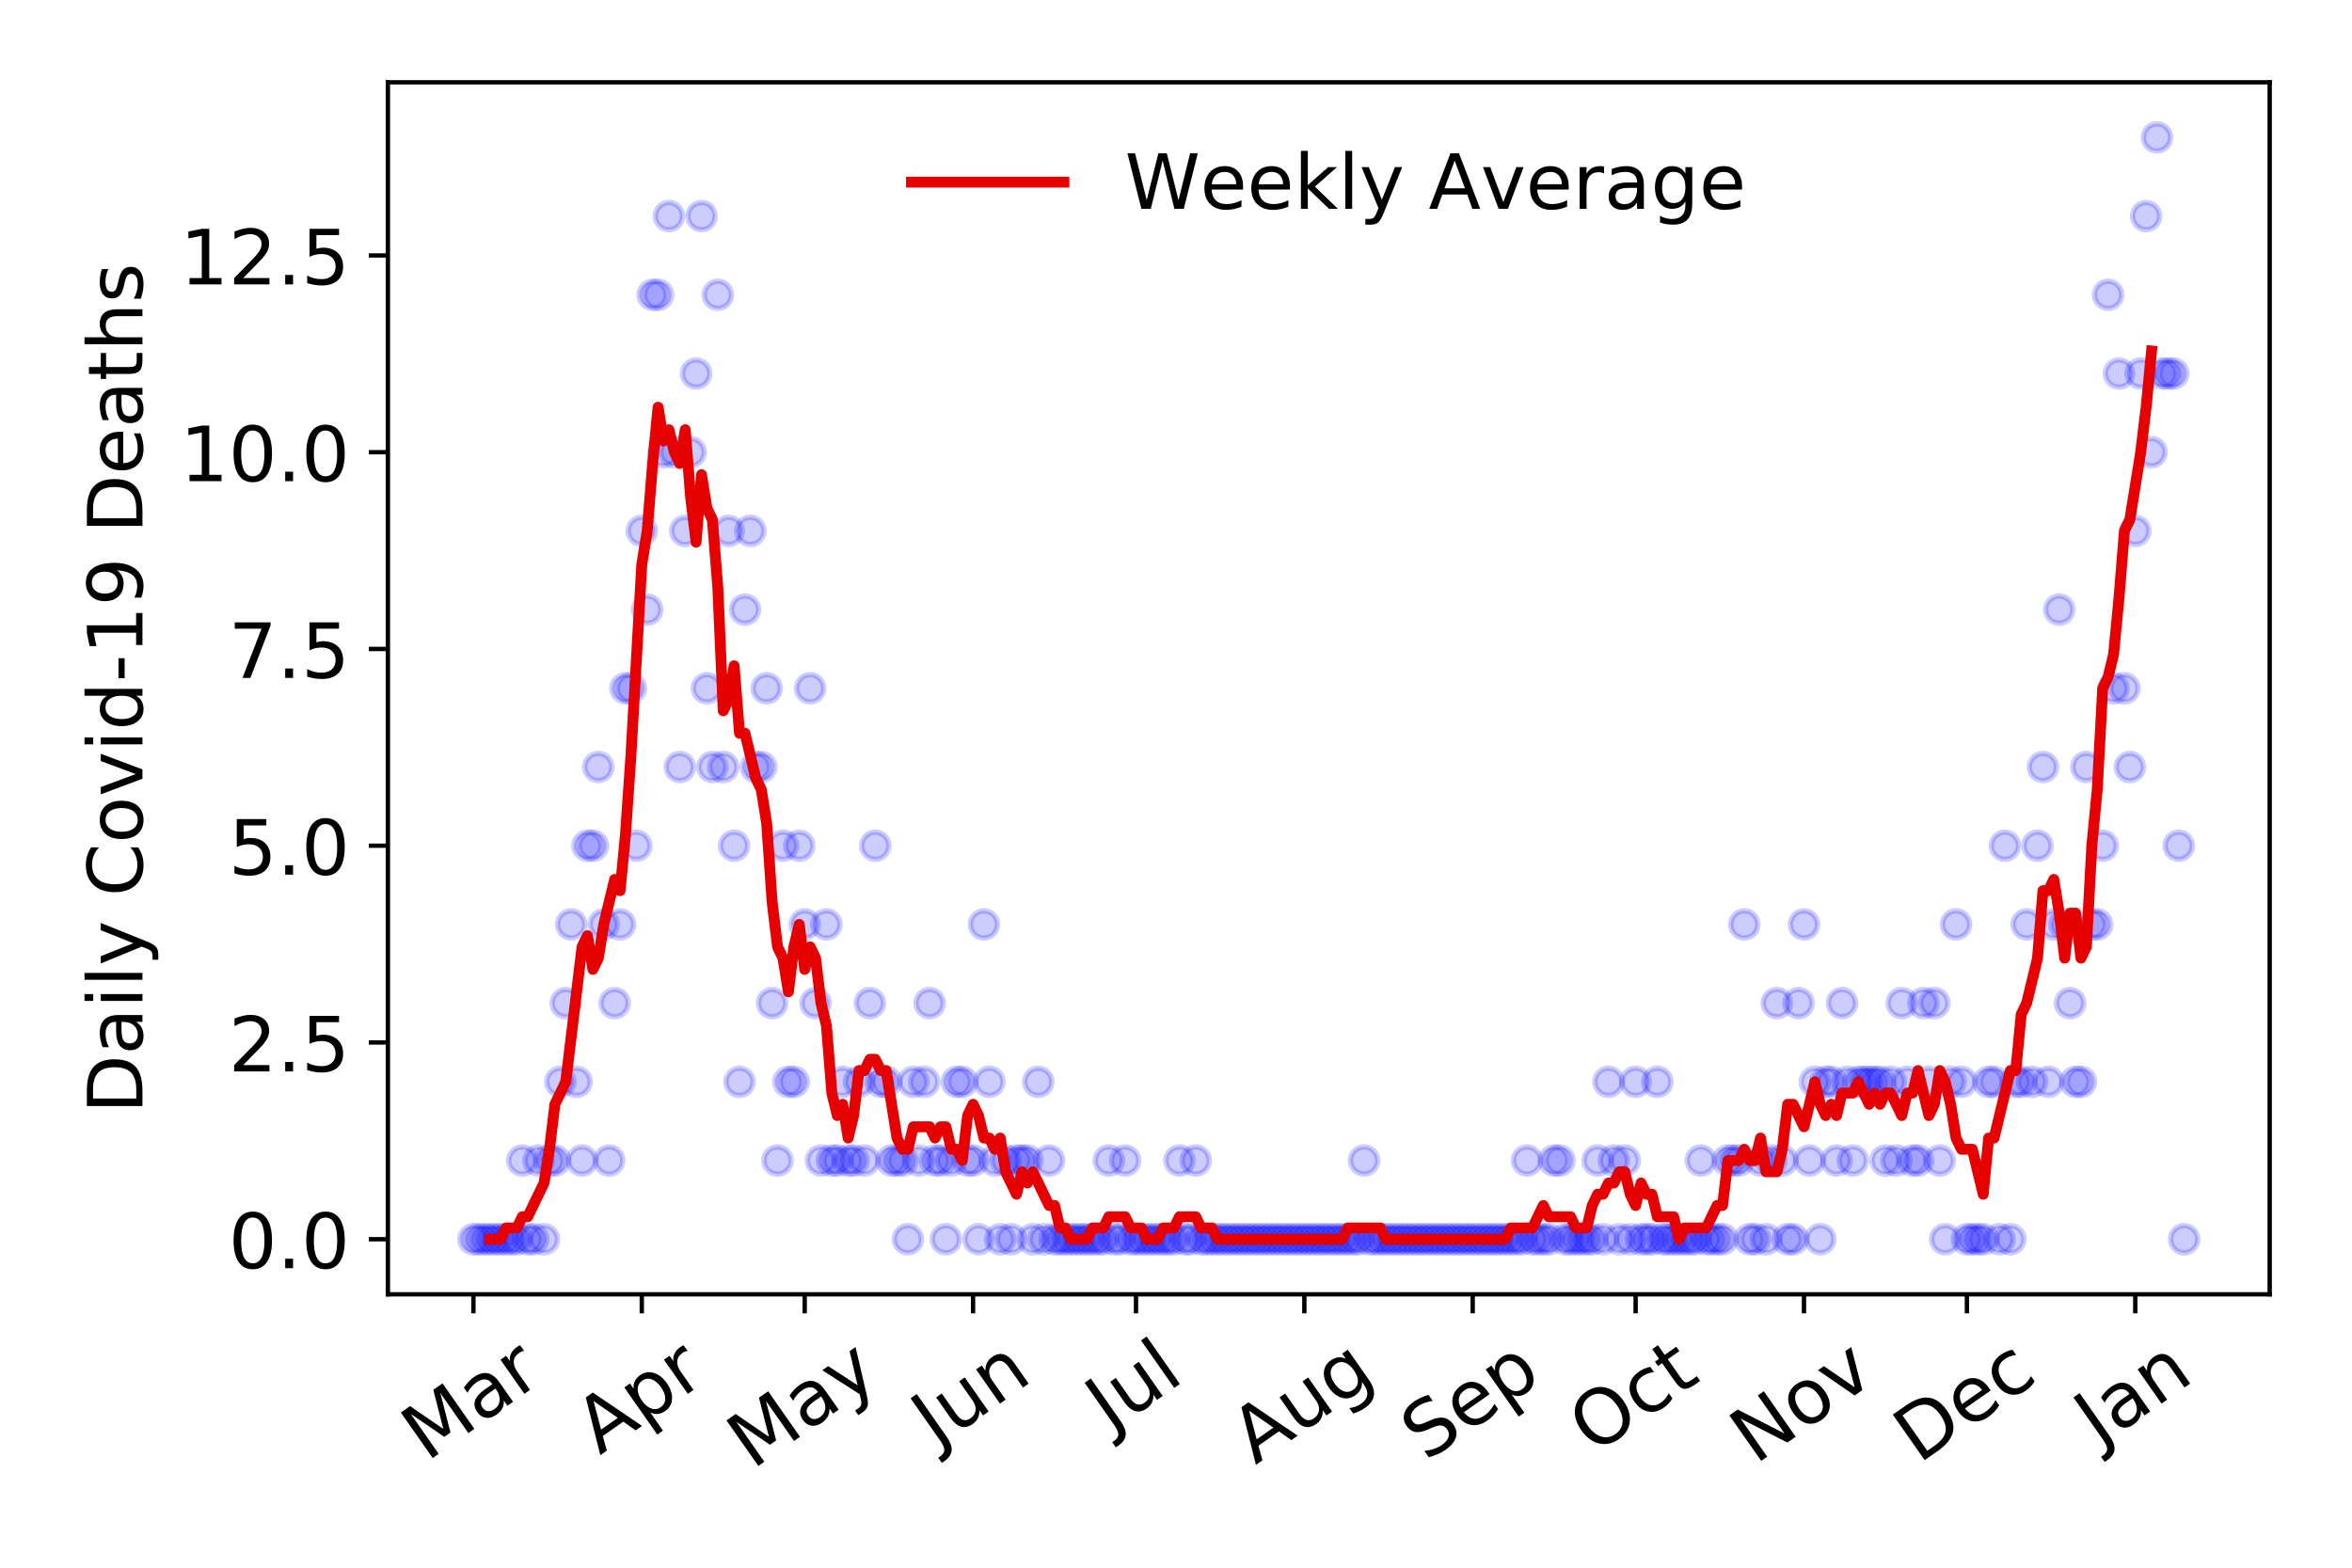 <?xml version="1.0" encoding="utf-8" standalone="no"?>
<!DOCTYPE svg PUBLIC "-//W3C//DTD SVG 1.1//EN"
  "http://www.w3.org/Graphics/SVG/1.1/DTD/svg11.dtd">
<!-- Created with matplotlib (https://matplotlib.org/) -->
<svg height="288pt" version="1.1" viewBox="0 0 432 288" width="432pt" xmlns="http://www.w3.org/2000/svg" xmlns:xlink="http://www.w3.org/1999/xlink">
 <defs>
  <style type="text/css">
*{stroke-linecap:butt;stroke-linejoin:round;}
  </style>
 </defs>
 <g id="figure_1">
  <g id="patch_1">
   <path d="M 0 288 
L 432 288 
L 432 0 
L 0 0 
z
" style="fill:#ffffff;"/>
  </g>
  <g id="axes_1">
   <g id="patch_2">
    <path d="M 71.245 237.778 
L 416.88 237.778 
L 416.88 15.12 
L 71.245 15.12 
z
" style="fill:#ffffff;"/>
   </g>
   <g id="matplotlib.axis_1">
    <g id="xtick_1">
     <g id="line2d_1">
      <defs>
       <path d="M 0 0 
L 0 3.5 
" id="me2846e76a0" style="stroke:#000000;stroke-width:0.8;"/>
      </defs>
      <g>
       <use style="stroke:#000000;stroke-width:0.8;" x="86.956" xlink:href="#me2846e76a0" y="237.778"/>
      </g>
     </g>
     <g id="text_1">
      <!-- Mar -->
      <defs>
       <path d="M 9.812 72.906 
L 24.516 72.906 
L 43.109 23.297 
L 61.812 72.906 
L 76.516 72.906 
L 76.516 0 
L 66.891 0 
L 66.891 64.016 
L 48.094 14.016 
L 38.188 14.016 
L 19.391 64.016 
L 19.391 0 
L 9.812 0 
z
" id="DejaVuSans-77"/>
       <path d="M 34.281 27.484 
Q 23.391 27.484 19.188 25 
Q 14.984 22.516 14.984 16.5 
Q 14.984 11.719 18.141 8.906 
Q 21.297 6.109 26.703 6.109 
Q 34.188 6.109 38.703 11.406 
Q 43.219 16.703 43.219 25.484 
L 43.219 27.484 
z
M 52.203 31.203 
L 52.203 0 
L 43.219 0 
L 43.219 8.297 
Q 40.141 3.328 35.547 0.953 
Q 30.953 -1.422 24.312 -1.422 
Q 15.922 -1.422 10.953 3.297 
Q 6 8.016 6 15.922 
Q 6 25.141 12.172 29.828 
Q 18.359 34.516 30.609 34.516 
L 43.219 34.516 
L 43.219 35.406 
Q 43.219 41.609 39.141 45 
Q 35.062 48.391 27.688 48.391 
Q 23 48.391 18.547 47.266 
Q 14.109 46.141 10.016 43.891 
L 10.016 52.203 
Q 14.938 54.109 19.578 55.047 
Q 24.219 56 28.609 56 
Q 40.484 56 46.344 49.844 
Q 52.203 43.703 52.203 31.203 
z
" id="DejaVuSans-97"/>
       <path d="M 41.109 46.297 
Q 39.594 47.172 37.812 47.578 
Q 36.031 48 33.891 48 
Q 26.266 48 22.188 43.047 
Q 18.109 38.094 18.109 28.812 
L 18.109 0 
L 9.078 0 
L 9.078 54.688 
L 18.109 54.688 
L 18.109 46.188 
Q 20.953 51.172 25.484 53.578 
Q 30.031 56 36.531 56 
Q 37.453 56 38.578 55.875 
Q 39.703 55.766 41.062 55.516 
z
" id="DejaVuSans-114"/>
      </defs>
      <g transform="translate(78.353 268.643)rotate(-35)scale(0.14 -0.14)">
       <use xlink:href="#DejaVuSans-77"/>
       <use x="86.279" xlink:href="#DejaVuSans-97"/>
       <use x="147.559" xlink:href="#DejaVuSans-114"/>
      </g>
     </g>
    </g>
    <g id="xtick_2">
     <g id="line2d_2">
      <g>
       <use style="stroke:#000000;stroke-width:0.8;" x="117.878" xlink:href="#me2846e76a0" y="237.778"/>
      </g>
     </g>
     <g id="text_2">
      <!-- Apr -->
      <defs>
       <path d="M 34.188 63.188 
L 20.797 26.906 
L 47.609 26.906 
z
M 28.609 72.906 
L 39.797 72.906 
L 67.578 0 
L 57.328 0 
L 50.688 18.703 
L 17.828 18.703 
L 11.188 0 
L 0.781 0 
z
" id="DejaVuSans-65"/>
       <path d="M 18.109 8.203 
L 18.109 -20.797 
L 9.078 -20.797 
L 9.078 54.688 
L 18.109 54.688 
L 18.109 46.391 
Q 20.953 51.266 25.266 53.625 
Q 29.594 56 35.594 56 
Q 45.562 56 51.781 48.094 
Q 58.016 40.188 58.016 27.297 
Q 58.016 14.406 51.781 6.484 
Q 45.562 -1.422 35.594 -1.422 
Q 29.594 -1.422 25.266 0.953 
Q 20.953 3.328 18.109 8.203 
z
M 48.688 27.297 
Q 48.688 37.203 44.609 42.844 
Q 40.531 48.484 33.406 48.484 
Q 26.266 48.484 22.188 42.844 
Q 18.109 37.203 18.109 27.297 
Q 18.109 17.391 22.188 11.75 
Q 26.266 6.109 33.406 6.109 
Q 40.531 6.109 44.609 11.75 
Q 48.688 17.391 48.688 27.297 
z
" id="DejaVuSans-112"/>
      </defs>
      <g transform="translate(110.174 267.384)rotate(-35)scale(0.14 -0.14)">
       <use xlink:href="#DejaVuSans-65"/>
       <use x="68.408" xlink:href="#DejaVuSans-112"/>
       <use x="131.885" xlink:href="#DejaVuSans-114"/>
      </g>
     </g>
    </g>
    <g id="xtick_3">
     <g id="line2d_3">
      <g>
       <use style="stroke:#000000;stroke-width:0.8;" x="147.803" xlink:href="#me2846e76a0" y="237.778"/>
      </g>
     </g>
     <g id="text_3">
      <!-- May -->
      <defs>
       <path d="M 32.172 -5.078 
Q 28.375 -14.844 24.75 -17.812 
Q 21.141 -20.797 15.094 -20.797 
L 7.906 -20.797 
L 7.906 -13.281 
L 13.188 -13.281 
Q 16.891 -13.281 18.938 -11.516 
Q 21 -9.766 23.484 -3.219 
L 25.094 0.875 
L 2.984 54.688 
L 12.5 54.688 
L 29.594 11.922 
L 46.688 54.688 
L 56.203 54.688 
z
" id="DejaVuSans-121"/>
      </defs>
      <g transform="translate(138.164 270.094)rotate(-35)scale(0.14 -0.14)">
       <use xlink:href="#DejaVuSans-77"/>
       <use x="86.279" xlink:href="#DejaVuSans-97"/>
       <use x="147.559" xlink:href="#DejaVuSans-121"/>
      </g>
     </g>
    </g>
    <g id="xtick_4">
     <g id="line2d_4">
      <g>
       <use style="stroke:#000000;stroke-width:0.8;" x="178.726" xlink:href="#me2846e76a0" y="237.778"/>
      </g>
     </g>
     <g id="text_4">
      <!-- Jun -->
      <defs>
       <path d="M 9.812 72.906 
L 19.672 72.906 
L 19.672 5.078 
Q 19.672 -8.109 14.672 -14.062 
Q 9.672 -20.016 -1.422 -20.016 
L -5.172 -20.016 
L -5.172 -11.719 
L -2.094 -11.719 
Q 4.438 -11.719 7.125 -8.047 
Q 9.812 -4.391 9.812 5.078 
z
" id="DejaVuSans-74"/>
       <path d="M 8.5 21.578 
L 8.5 54.688 
L 17.484 54.688 
L 17.484 21.922 
Q 17.484 14.156 20.5 10.266 
Q 23.531 6.391 29.594 6.391 
Q 36.859 6.391 41.078 11.031 
Q 45.312 15.672 45.312 23.688 
L 45.312 54.688 
L 54.297 54.688 
L 54.297 0 
L 45.312 0 
L 45.312 8.406 
Q 42.047 3.422 37.719 1 
Q 33.406 -1.422 27.688 -1.422 
Q 18.266 -1.422 13.375 4.438 
Q 8.5 10.297 8.5 21.578 
z
M 31.109 56 
z
" id="DejaVuSans-117"/>
       <path d="M 54.891 33.016 
L 54.891 0 
L 45.906 0 
L 45.906 32.719 
Q 45.906 40.484 42.875 44.328 
Q 39.844 48.188 33.797 48.188 
Q 26.516 48.188 22.312 43.547 
Q 18.109 38.922 18.109 30.906 
L 18.109 0 
L 9.078 0 
L 9.078 54.688 
L 18.109 54.688 
L 18.109 46.188 
Q 21.344 51.125 25.703 53.562 
Q 30.078 56 35.797 56 
Q 45.219 56 50.047 50.172 
Q 54.891 44.344 54.891 33.016 
z
" id="DejaVuSans-110"/>
      </defs>
      <g transform="translate(171.982 266.039)rotate(-35)scale(0.14 -0.14)">
       <use xlink:href="#DejaVuSans-74"/>
       <use x="29.492" xlink:href="#DejaVuSans-117"/>
       <use x="92.871" xlink:href="#DejaVuSans-110"/>
      </g>
     </g>
    </g>
    <g id="xtick_5">
     <g id="line2d_5">
      <g>
       <use style="stroke:#000000;stroke-width:0.8;" x="208.651" xlink:href="#me2846e76a0" y="237.778"/>
      </g>
     </g>
     <g id="text_5">
      <!-- Jul -->
      <defs>
       <path d="M 9.422 75.984 
L 18.406 75.984 
L 18.406 0 
L 9.422 0 
z
" id="DejaVuSans-108"/>
      </defs>
      <g transform="translate(203.948 263.181)rotate(-35)scale(0.14 -0.14)">
       <use xlink:href="#DejaVuSans-74"/>
       <use x="29.492" xlink:href="#DejaVuSans-117"/>
       <use x="92.871" xlink:href="#DejaVuSans-108"/>
      </g>
     </g>
    </g>
    <g id="xtick_6">
     <g id="line2d_6">
      <g>
       <use style="stroke:#000000;stroke-width:0.8;" x="239.574" xlink:href="#me2846e76a0" y="237.778"/>
      </g>
     </g>
     <g id="text_6">
      <!-- Aug -->
      <defs>
       <path d="M 45.406 27.984 
Q 45.406 37.75 41.375 43.109 
Q 37.359 48.484 30.078 48.484 
Q 22.859 48.484 18.828 43.109 
Q 14.797 37.75 14.797 27.984 
Q 14.797 18.266 18.828 12.891 
Q 22.859 7.516 30.078 7.516 
Q 37.359 7.516 41.375 12.891 
Q 45.406 18.266 45.406 27.984 
z
M 54.391 6.781 
Q 54.391 -7.172 48.188 -13.984 
Q 42 -20.797 29.203 -20.797 
Q 24.469 -20.797 20.266 -20.094 
Q 16.062 -19.391 12.109 -17.922 
L 12.109 -9.188 
Q 16.062 -11.328 19.922 -12.344 
Q 23.781 -13.375 27.781 -13.375 
Q 36.625 -13.375 41.016 -8.766 
Q 45.406 -4.156 45.406 5.172 
L 45.406 9.625 
Q 42.625 4.781 38.281 2.391 
Q 33.938 0 27.875 0 
Q 17.828 0 11.672 7.656 
Q 5.516 15.328 5.516 27.984 
Q 5.516 40.672 11.672 48.328 
Q 17.828 56 27.875 56 
Q 33.938 56 38.281 53.609 
Q 42.625 51.219 45.406 46.391 
L 45.406 54.688 
L 54.391 54.688 
z
" id="DejaVuSans-103"/>
      </defs>
      <g transform="translate(230.593 269.172)rotate(-35)scale(0.14 -0.14)">
       <use xlink:href="#DejaVuSans-65"/>
       <use x="68.408" xlink:href="#DejaVuSans-117"/>
       <use x="131.787" xlink:href="#DejaVuSans-103"/>
      </g>
     </g>
    </g>
    <g id="xtick_7">
     <g id="line2d_7">
      <g>
       <use style="stroke:#000000;stroke-width:0.8;" x="270.496" xlink:href="#me2846e76a0" y="237.778"/>
      </g>
     </g>
     <g id="text_7">
      <!-- Sep -->
      <defs>
       <path d="M 53.516 70.516 
L 53.516 60.891 
Q 47.906 63.578 42.922 64.891 
Q 37.938 66.219 33.297 66.219 
Q 25.25 66.219 20.875 63.094 
Q 16.5 59.969 16.5 54.203 
Q 16.5 49.359 19.406 46.891 
Q 22.312 44.438 30.422 42.922 
L 36.375 41.703 
Q 47.406 39.594 52.656 34.297 
Q 57.906 29 57.906 20.125 
Q 57.906 9.516 50.797 4.047 
Q 43.703 -1.422 29.984 -1.422 
Q 24.812 -1.422 18.969 -0.25 
Q 13.141 0.922 6.891 3.219 
L 6.891 13.375 
Q 12.891 10.016 18.656 8.297 
Q 24.422 6.594 29.984 6.594 
Q 38.422 6.594 43.016 9.906 
Q 47.609 13.234 47.609 19.391 
Q 47.609 24.75 44.312 27.781 
Q 41.016 30.812 33.5 32.328 
L 27.484 33.5 
Q 16.453 35.688 11.516 40.375 
Q 6.594 45.062 6.594 53.422 
Q 6.594 63.094 13.406 68.656 
Q 20.219 74.219 32.172 74.219 
Q 37.312 74.219 42.625 73.281 
Q 47.953 72.359 53.516 70.516 
z
" id="DejaVuSans-83"/>
       <path d="M 56.203 29.594 
L 56.203 25.203 
L 14.891 25.203 
Q 15.484 15.922 20.484 11.062 
Q 25.484 6.203 34.422 6.203 
Q 39.594 6.203 44.453 7.469 
Q 49.312 8.734 54.109 11.281 
L 54.109 2.781 
Q 49.266 0.734 44.188 -0.344 
Q 39.109 -1.422 33.891 -1.422 
Q 20.797 -1.422 13.156 6.188 
Q 5.516 13.812 5.516 26.812 
Q 5.516 40.234 12.766 48.109 
Q 20.016 56 32.328 56 
Q 43.359 56 49.781 48.891 
Q 56.203 41.797 56.203 29.594 
z
M 47.219 32.234 
Q 47.125 39.594 43.094 43.984 
Q 39.062 48.391 32.422 48.391 
Q 24.906 48.391 20.391 44.141 
Q 15.875 39.891 15.188 32.172 
z
" id="DejaVuSans-101"/>
      </defs>
      <g transform="translate(261.903 268.629)rotate(-35)scale(0.14 -0.14)">
       <use xlink:href="#DejaVuSans-83"/>
       <use x="63.477" xlink:href="#DejaVuSans-101"/>
       <use x="125" xlink:href="#DejaVuSans-112"/>
      </g>
     </g>
    </g>
    <g id="xtick_8">
     <g id="line2d_8">
      <g>
       <use style="stroke:#000000;stroke-width:0.8;" x="300.421" xlink:href="#me2846e76a0" y="237.778"/>
      </g>
     </g>
     <g id="text_8">
      <!-- Oct -->
      <defs>
       <path d="M 39.406 66.219 
Q 28.656 66.219 22.328 58.203 
Q 16.016 50.203 16.016 36.375 
Q 16.016 22.609 22.328 14.594 
Q 28.656 6.594 39.406 6.594 
Q 50.141 6.594 56.422 14.594 
Q 62.703 22.609 62.703 36.375 
Q 62.703 50.203 56.422 58.203 
Q 50.141 66.219 39.406 66.219 
z
M 39.406 74.219 
Q 54.734 74.219 63.906 63.938 
Q 73.094 53.656 73.094 36.375 
Q 73.094 19.141 63.906 8.859 
Q 54.734 -1.422 39.406 -1.422 
Q 24.031 -1.422 14.812 8.828 
Q 5.609 19.094 5.609 36.375 
Q 5.609 53.656 14.812 63.938 
Q 24.031 74.219 39.406 74.219 
z
" id="DejaVuSans-79"/>
       <path d="M 48.781 52.594 
L 48.781 44.188 
Q 44.969 46.297 41.141 47.344 
Q 37.312 48.391 33.406 48.391 
Q 24.656 48.391 19.812 42.844 
Q 14.984 37.312 14.984 27.297 
Q 14.984 17.281 19.812 11.734 
Q 24.656 6.203 33.406 6.203 
Q 37.312 6.203 41.141 7.25 
Q 44.969 8.297 48.781 10.406 
L 48.781 2.094 
Q 45.016 0.344 40.984 -0.531 
Q 36.969 -1.422 32.422 -1.422 
Q 20.062 -1.422 12.781 6.344 
Q 5.516 14.109 5.516 27.297 
Q 5.516 40.672 12.859 48.328 
Q 20.219 56 33.016 56 
Q 37.156 56 41.109 55.141 
Q 45.062 54.297 48.781 52.594 
z
" id="DejaVuSans-99"/>
       <path d="M 18.312 70.219 
L 18.312 54.688 
L 36.812 54.688 
L 36.812 47.703 
L 18.312 47.703 
L 18.312 18.016 
Q 18.312 11.328 20.141 9.422 
Q 21.969 7.516 27.594 7.516 
L 36.812 7.516 
L 36.812 0 
L 27.594 0 
Q 17.188 0 13.234 3.875 
Q 9.281 7.766 9.281 18.016 
L 9.281 47.703 
L 2.688 47.703 
L 2.688 54.688 
L 9.281 54.688 
L 9.281 70.219 
z
" id="DejaVuSans-116"/>
      </defs>
      <g transform="translate(292.723 267.377)rotate(-35)scale(0.14 -0.14)">
       <use xlink:href="#DejaVuSans-79"/>
       <use x="78.711" xlink:href="#DejaVuSans-99"/>
       <use x="133.691" xlink:href="#DejaVuSans-116"/>
      </g>
     </g>
    </g>
    <g id="xtick_9">
     <g id="line2d_9">
      <g>
       <use style="stroke:#000000;stroke-width:0.8;" x="331.344" xlink:href="#me2846e76a0" y="237.778"/>
      </g>
     </g>
     <g id="text_9">
      <!-- Nov -->
      <defs>
       <path d="M 9.812 72.906 
L 23.094 72.906 
L 55.422 11.922 
L 55.422 72.906 
L 64.984 72.906 
L 64.984 0 
L 51.703 0 
L 19.391 60.984 
L 19.391 0 
L 9.812 0 
z
" id="DejaVuSans-78"/>
       <path d="M 30.609 48.391 
Q 23.391 48.391 19.188 42.75 
Q 14.984 37.109 14.984 27.297 
Q 14.984 17.484 19.156 11.844 
Q 23.344 6.203 30.609 6.203 
Q 37.797 6.203 41.984 11.859 
Q 46.188 17.531 46.188 27.297 
Q 46.188 37.016 41.984 42.703 
Q 37.797 48.391 30.609 48.391 
z
M 30.609 56 
Q 42.328 56 49.016 48.375 
Q 55.719 40.766 55.719 27.297 
Q 55.719 13.875 49.016 6.219 
Q 42.328 -1.422 30.609 -1.422 
Q 18.844 -1.422 12.172 6.219 
Q 5.516 13.875 5.516 27.297 
Q 5.516 40.766 12.172 48.375 
Q 18.844 56 30.609 56 
z
" id="DejaVuSans-111"/>
       <path d="M 2.984 54.688 
L 12.5 54.688 
L 29.594 8.797 
L 46.688 54.688 
L 56.203 54.688 
L 35.688 0 
L 23.484 0 
z
" id="DejaVuSans-118"/>
      </defs>
      <g transform="translate(322.368 269.166)rotate(-35)scale(0.14 -0.14)">
       <use xlink:href="#DejaVuSans-78"/>
       <use x="74.805" xlink:href="#DejaVuSans-111"/>
       <use x="135.986" xlink:href="#DejaVuSans-118"/>
      </g>
     </g>
    </g>
    <g id="xtick_10">
     <g id="line2d_10">
      <g>
       <use style="stroke:#000000;stroke-width:0.8;" x="361.269" xlink:href="#me2846e76a0" y="237.778"/>
      </g>
     </g>
     <g id="text_10">
      <!-- Dec -->
      <defs>
       <path d="M 19.672 64.797 
L 19.672 8.109 
L 31.594 8.109 
Q 46.688 8.109 53.688 14.938 
Q 60.688 21.781 60.688 36.531 
Q 60.688 51.172 53.688 57.984 
Q 46.688 64.797 31.594 64.797 
z
M 9.812 72.906 
L 30.078 72.906 
Q 51.266 72.906 61.172 64.094 
Q 71.094 55.281 71.094 36.531 
Q 71.094 17.672 61.125 8.828 
Q 51.172 0 30.078 0 
L 9.812 0 
z
" id="DejaVuSans-68"/>
      </defs>
      <g transform="translate(352.389 269.032)rotate(-35)scale(0.14 -0.14)">
       <use xlink:href="#DejaVuSans-68"/>
       <use x="77.002" xlink:href="#DejaVuSans-101"/>
       <use x="138.525" xlink:href="#DejaVuSans-99"/>
      </g>
     </g>
    </g>
    <g id="xtick_11">
     <g id="line2d_11">
      <g>
       <use style="stroke:#000000;stroke-width:0.8;" x="392.192" xlink:href="#me2846e76a0" y="237.778"/>
      </g>
     </g>
     <g id="text_11">
      <!-- Jan -->
      <g transform="translate(385.568 265.871)rotate(-35)scale(0.14 -0.14)">
       <use xlink:href="#DejaVuSans-74"/>
       <use x="29.492" xlink:href="#DejaVuSans-97"/>
       <use x="90.771" xlink:href="#DejaVuSans-110"/>
      </g>
     </g>
    </g>
   </g>
   <g id="matplotlib.axis_2">
    <g id="ytick_1">
     <g id="line2d_12">
      <defs>
       <path d="M 0 0 
L -3.5 0 
" id="mb49a48820f" style="stroke:#000000;stroke-width:0.8;"/>
      </defs>
      <g>
       <use style="stroke:#000000;stroke-width:0.8;" x="71.245" xlink:href="#mb49a48820f" y="227.657"/>
      </g>
     </g>
     <g id="text_12">
      <!-- 0.0 -->
      <defs>
       <path d="M 31.781 66.406 
Q 24.172 66.406 20.328 58.906 
Q 16.5 51.422 16.5 36.375 
Q 16.5 21.391 20.328 13.891 
Q 24.172 6.391 31.781 6.391 
Q 39.453 6.391 43.281 13.891 
Q 47.125 21.391 47.125 36.375 
Q 47.125 51.422 43.281 58.906 
Q 39.453 66.406 31.781 66.406 
z
M 31.781 74.219 
Q 44.047 74.219 50.516 64.516 
Q 56.984 54.828 56.984 36.375 
Q 56.984 17.969 50.516 8.266 
Q 44.047 -1.422 31.781 -1.422 
Q 19.531 -1.422 13.062 8.266 
Q 6.594 17.969 6.594 36.375 
Q 6.594 54.828 13.062 64.516 
Q 19.531 74.219 31.781 74.219 
z
" id="DejaVuSans-48"/>
       <path d="M 10.688 12.406 
L 21 12.406 
L 21 0 
L 10.688 0 
z
" id="DejaVuSans-46"/>
      </defs>
      <g transform="translate(41.981 232.976)scale(0.14 -0.14)">
       <use xlink:href="#DejaVuSans-48"/>
       <use x="63.623" xlink:href="#DejaVuSans-46"/>
       <use x="95.41" xlink:href="#DejaVuSans-48"/>
      </g>
     </g>
    </g>
    <g id="ytick_2">
     <g id="line2d_13">
      <g>
       <use style="stroke:#000000;stroke-width:0.8;" x="71.245" xlink:href="#mb49a48820f" y="191.512"/>
      </g>
     </g>
     <g id="text_13">
      <!-- 2.5 -->
      <defs>
       <path d="M 19.188 8.297 
L 53.609 8.297 
L 53.609 0 
L 7.328 0 
L 7.328 8.297 
Q 12.938 14.109 22.625 23.891 
Q 32.328 33.688 34.812 36.531 
Q 39.547 41.844 41.422 45.531 
Q 43.312 49.219 43.312 52.781 
Q 43.312 58.594 39.234 62.25 
Q 35.156 65.922 28.609 65.922 
Q 23.969 65.922 18.812 64.312 
Q 13.672 62.703 7.812 59.422 
L 7.812 69.391 
Q 13.766 71.781 18.938 73 
Q 24.125 74.219 28.422 74.219 
Q 39.75 74.219 46.484 68.547 
Q 53.219 62.891 53.219 53.422 
Q 53.219 48.922 51.531 44.891 
Q 49.859 40.875 45.406 35.406 
Q 44.188 33.984 37.641 27.219 
Q 31.109 20.453 19.188 8.297 
z
" id="DejaVuSans-50"/>
       <path d="M 10.797 72.906 
L 49.516 72.906 
L 49.516 64.594 
L 19.828 64.594 
L 19.828 46.734 
Q 21.969 47.469 24.109 47.828 
Q 26.266 48.188 28.422 48.188 
Q 40.625 48.188 47.75 41.5 
Q 54.891 34.812 54.891 23.391 
Q 54.891 11.625 47.562 5.094 
Q 40.234 -1.422 26.906 -1.422 
Q 22.312 -1.422 17.547 -0.641 
Q 12.797 0.141 7.719 1.703 
L 7.719 11.625 
Q 12.109 9.234 16.797 8.062 
Q 21.484 6.891 26.703 6.891 
Q 35.156 6.891 40.078 11.328 
Q 45.016 15.766 45.016 23.391 
Q 45.016 31 40.078 35.438 
Q 35.156 39.891 26.703 39.891 
Q 22.75 39.891 18.812 39.016 
Q 14.891 38.141 10.797 36.281 
z
" id="DejaVuSans-53"/>
      </defs>
      <g transform="translate(41.981 196.83)scale(0.14 -0.14)">
       <use xlink:href="#DejaVuSans-50"/>
       <use x="63.623" xlink:href="#DejaVuSans-46"/>
       <use x="95.41" xlink:href="#DejaVuSans-53"/>
      </g>
     </g>
    </g>
    <g id="ytick_3">
     <g id="line2d_14">
      <g>
       <use style="stroke:#000000;stroke-width:0.8;" x="71.245" xlink:href="#mb49a48820f" y="155.366"/>
      </g>
     </g>
     <g id="text_14">
      <!-- 5.0 -->
      <g transform="translate(41.981 160.685)scale(0.14 -0.14)">
       <use xlink:href="#DejaVuSans-53"/>
       <use x="63.623" xlink:href="#DejaVuSans-46"/>
       <use x="95.41" xlink:href="#DejaVuSans-48"/>
      </g>
     </g>
    </g>
    <g id="ytick_4">
     <g id="line2d_15">
      <g>
       <use style="stroke:#000000;stroke-width:0.8;" x="71.245" xlink:href="#mb49a48820f" y="119.22"/>
      </g>
     </g>
     <g id="text_15">
      <!-- 7.5 -->
      <defs>
       <path d="M 8.203 72.906 
L 55.078 72.906 
L 55.078 68.703 
L 28.609 0 
L 18.312 0 
L 43.219 64.594 
L 8.203 64.594 
z
" id="DejaVuSans-55"/>
      </defs>
      <g transform="translate(41.981 124.539)scale(0.14 -0.14)">
       <use xlink:href="#DejaVuSans-55"/>
       <use x="63.623" xlink:href="#DejaVuSans-46"/>
       <use x="95.41" xlink:href="#DejaVuSans-53"/>
      </g>
     </g>
    </g>
    <g id="ytick_5">
     <g id="line2d_16">
      <g>
       <use style="stroke:#000000;stroke-width:0.8;" x="71.245" xlink:href="#mb49a48820f" y="83.074"/>
      </g>
     </g>
     <g id="text_16">
      <!-- 10.0 -->
      <defs>
       <path d="M 12.406 8.297 
L 28.516 8.297 
L 28.516 63.922 
L 10.984 60.406 
L 10.984 69.391 
L 28.422 72.906 
L 38.281 72.906 
L 38.281 8.297 
L 54.391 8.297 
L 54.391 0 
L 12.406 0 
z
" id="DejaVuSans-49"/>
      </defs>
      <g transform="translate(33.073 88.393)scale(0.14 -0.14)">
       <use xlink:href="#DejaVuSans-49"/>
       <use x="63.623" xlink:href="#DejaVuSans-48"/>
       <use x="127.246" xlink:href="#DejaVuSans-46"/>
       <use x="159.033" xlink:href="#DejaVuSans-48"/>
      </g>
     </g>
    </g>
    <g id="ytick_6">
     <g id="line2d_17">
      <g>
       <use style="stroke:#000000;stroke-width:0.8;" x="71.245" xlink:href="#mb49a48820f" y="46.928"/>
      </g>
     </g>
     <g id="text_17">
      <!-- 12.5 -->
      <g transform="translate(33.073 52.247)scale(0.14 -0.14)">
       <use xlink:href="#DejaVuSans-49"/>
       <use x="63.623" xlink:href="#DejaVuSans-50"/>
       <use x="127.246" xlink:href="#DejaVuSans-46"/>
       <use x="159.033" xlink:href="#DejaVuSans-53"/>
      </g>
     </g>
    </g>
    <g id="text_18">
     <!-- Daily Covid-19 Deaths -->
     <defs>
      <path d="M 9.422 54.688 
L 18.406 54.688 
L 18.406 0 
L 9.422 0 
z
M 9.422 75.984 
L 18.406 75.984 
L 18.406 64.594 
L 9.422 64.594 
z
" id="DejaVuSans-105"/>
      <path id="DejaVuSans-32"/>
      <path d="M 64.406 67.281 
L 64.406 56.891 
Q 59.422 61.531 53.781 63.812 
Q 48.141 66.109 41.797 66.109 
Q 29.297 66.109 22.656 58.469 
Q 16.016 50.828 16.016 36.375 
Q 16.016 21.969 22.656 14.328 
Q 29.297 6.688 41.797 6.688 
Q 48.141 6.688 53.781 8.984 
Q 59.422 11.281 64.406 15.922 
L 64.406 5.609 
Q 59.234 2.094 53.438 0.328 
Q 47.656 -1.422 41.219 -1.422 
Q 24.656 -1.422 15.125 8.703 
Q 5.609 18.844 5.609 36.375 
Q 5.609 53.953 15.125 64.078 
Q 24.656 74.219 41.219 74.219 
Q 47.75 74.219 53.531 72.484 
Q 59.328 70.75 64.406 67.281 
z
" id="DejaVuSans-67"/>
      <path d="M 45.406 46.391 
L 45.406 75.984 
L 54.391 75.984 
L 54.391 0 
L 45.406 0 
L 45.406 8.203 
Q 42.578 3.328 38.25 0.953 
Q 33.938 -1.422 27.875 -1.422 
Q 17.969 -1.422 11.734 6.484 
Q 5.516 14.406 5.516 27.297 
Q 5.516 40.188 11.734 48.094 
Q 17.969 56 27.875 56 
Q 33.938 56 38.25 53.625 
Q 42.578 51.266 45.406 46.391 
z
M 14.797 27.297 
Q 14.797 17.391 18.875 11.75 
Q 22.953 6.109 30.078 6.109 
Q 37.203 6.109 41.297 11.75 
Q 45.406 17.391 45.406 27.297 
Q 45.406 37.203 41.297 42.844 
Q 37.203 48.484 30.078 48.484 
Q 22.953 48.484 18.875 42.844 
Q 14.797 37.203 14.797 27.297 
z
" id="DejaVuSans-100"/>
      <path d="M 4.891 31.391 
L 31.203 31.391 
L 31.203 23.391 
L 4.891 23.391 
z
" id="DejaVuSans-45"/>
      <path d="M 10.984 1.516 
L 10.984 10.5 
Q 14.703 8.734 18.5 7.812 
Q 22.312 6.891 25.984 6.891 
Q 35.75 6.891 40.891 13.453 
Q 46.047 20.016 46.781 33.406 
Q 43.953 29.203 39.594 26.953 
Q 35.25 24.703 29.984 24.703 
Q 19.047 24.703 12.672 31.312 
Q 6.297 37.938 6.297 49.422 
Q 6.297 60.641 12.938 67.422 
Q 19.578 74.219 30.609 74.219 
Q 43.266 74.219 49.922 64.516 
Q 56.594 54.828 56.594 36.375 
Q 56.594 19.141 48.406 8.859 
Q 40.234 -1.422 26.422 -1.422 
Q 22.703 -1.422 18.891 -0.688 
Q 15.094 0.047 10.984 1.516 
z
M 30.609 32.422 
Q 37.25 32.422 41.125 36.953 
Q 45.016 41.5 45.016 49.422 
Q 45.016 57.281 41.125 61.844 
Q 37.25 66.406 30.609 66.406 
Q 23.969 66.406 20.094 61.844 
Q 16.219 57.281 16.219 49.422 
Q 16.219 41.5 20.094 36.953 
Q 23.969 32.422 30.609 32.422 
z
" id="DejaVuSans-57"/>
      <path d="M 54.891 33.016 
L 54.891 0 
L 45.906 0 
L 45.906 32.719 
Q 45.906 40.484 42.875 44.328 
Q 39.844 48.188 33.797 48.188 
Q 26.516 48.188 22.312 43.547 
Q 18.109 38.922 18.109 30.906 
L 18.109 0 
L 9.078 0 
L 9.078 75.984 
L 18.109 75.984 
L 18.109 46.188 
Q 21.344 51.125 25.703 53.562 
Q 30.078 56 35.797 56 
Q 45.219 56 50.047 50.172 
Q 54.891 44.344 54.891 33.016 
z
" id="DejaVuSans-104"/>
      <path d="M 44.281 53.078 
L 44.281 44.578 
Q 40.484 46.531 36.375 47.5 
Q 32.281 48.484 27.875 48.484 
Q 21.188 48.484 17.844 46.438 
Q 14.5 44.391 14.5 40.281 
Q 14.5 37.156 16.891 35.375 
Q 19.281 33.594 26.516 31.984 
L 29.594 31.297 
Q 39.156 29.25 43.188 25.516 
Q 47.219 21.781 47.219 15.094 
Q 47.219 7.469 41.188 3.016 
Q 35.156 -1.422 24.609 -1.422 
Q 20.219 -1.422 15.453 -0.562 
Q 10.688 0.297 5.422 2 
L 5.422 11.281 
Q 10.406 8.688 15.234 7.391 
Q 20.062 6.109 24.812 6.109 
Q 31.156 6.109 34.562 8.281 
Q 37.984 10.453 37.984 14.406 
Q 37.984 18.062 35.516 20.016 
Q 33.062 21.969 24.703 23.781 
L 21.578 24.516 
Q 13.234 26.266 9.516 29.906 
Q 5.812 33.547 5.812 39.891 
Q 5.812 47.609 11.281 51.797 
Q 16.75 56 26.812 56 
Q 31.781 56 36.172 55.266 
Q 40.578 54.547 44.281 53.078 
z
" id="DejaVuSans-115"/>
     </defs>
     <g transform="translate(26.162 204.56)rotate(-90)scale(0.14 -0.14)">
      <use xlink:href="#DejaVuSans-68"/>
      <use x="77.002" xlink:href="#DejaVuSans-97"/>
      <use x="138.281" xlink:href="#DejaVuSans-105"/>
      <use x="166.064" xlink:href="#DejaVuSans-108"/>
      <use x="193.848" xlink:href="#DejaVuSans-121"/>
      <use x="253.027" xlink:href="#DejaVuSans-32"/>
      <use x="284.814" xlink:href="#DejaVuSans-67"/>
      <use x="354.639" xlink:href="#DejaVuSans-111"/>
      <use x="415.82" xlink:href="#DejaVuSans-118"/>
      <use x="475" xlink:href="#DejaVuSans-105"/>
      <use x="502.783" xlink:href="#DejaVuSans-100"/>
      <use x="566.26" xlink:href="#DejaVuSans-45"/>
      <use x="602.344" xlink:href="#DejaVuSans-49"/>
      <use x="665.967" xlink:href="#DejaVuSans-57"/>
      <use x="729.59" xlink:href="#DejaVuSans-32"/>
      <use x="761.377" xlink:href="#DejaVuSans-68"/>
      <use x="838.379" xlink:href="#DejaVuSans-101"/>
      <use x="899.902" xlink:href="#DejaVuSans-97"/>
      <use x="961.182" xlink:href="#DejaVuSans-116"/>
      <use x="1000.391" xlink:href="#DejaVuSans-104"/>
      <use x="1063.77" xlink:href="#DejaVuSans-115"/>
     </g>
    </g>
   </g>
   <g id="line2d_18">
    <defs>
     <path d="M 0 2.5 
C 0.663 2.5 1.299 2.237 1.768 1.768 
C 2.237 1.299 2.5 0.663 2.5 0 
C 2.5 -0.663 2.237 -1.299 1.768 -1.768 
C 1.299 -2.237 0.663 -2.5 0 -2.5 
C -0.663 -2.5 -1.299 -2.237 -1.768 -1.768 
C -2.237 -1.299 -2.5 -0.663 -2.5 0 
C -2.5 0.663 -2.237 1.299 -1.768 1.768 
C -1.299 2.237 -0.663 2.5 0 2.5 
z
" id="m449c60d945" style="stroke:#0000ff;stroke-opacity:0.2;"/>
    </defs>
    <g clip-path="url(#pd1b8f57ba1)">
     <use style="fill:#0000ff;fill-opacity:0.2;stroke:#0000ff;stroke-opacity:0.2;" x="86.956" xlink:href="#m449c60d945" y="227.657"/>
     <use style="fill:#0000ff;fill-opacity:0.2;stroke:#0000ff;stroke-opacity:0.2;" x="87.953" xlink:href="#m449c60d945" y="227.657"/>
     <use style="fill:#0000ff;fill-opacity:0.2;stroke:#0000ff;stroke-opacity:0.2;" x="88.951" xlink:href="#m449c60d945" y="227.657"/>
     <use style="fill:#0000ff;fill-opacity:0.2;stroke:#0000ff;stroke-opacity:0.2;" x="89.948" xlink:href="#m449c60d945" y="227.657"/>
     <use style="fill:#0000ff;fill-opacity:0.2;stroke:#0000ff;stroke-opacity:0.2;" x="90.946" xlink:href="#m449c60d945" y="227.657"/>
     <use style="fill:#0000ff;fill-opacity:0.2;stroke:#0000ff;stroke-opacity:0.2;" x="91.943" xlink:href="#m449c60d945" y="227.657"/>
     <use style="fill:#0000ff;fill-opacity:0.2;stroke:#0000ff;stroke-opacity:0.2;" x="92.941" xlink:href="#m449c60d945" y="227.657"/>
     <use style="fill:#0000ff;fill-opacity:0.2;stroke:#0000ff;stroke-opacity:0.2;" x="93.938" xlink:href="#m449c60d945" y="227.657"/>
     <use style="fill:#0000ff;fill-opacity:0.2;stroke:#0000ff;stroke-opacity:0.2;" x="94.936" xlink:href="#m449c60d945" y="227.657"/>
     <use style="fill:#0000ff;fill-opacity:0.2;stroke:#0000ff;stroke-opacity:0.2;" x="95.933" xlink:href="#m449c60d945" y="213.199"/>
     <use style="fill:#0000ff;fill-opacity:0.2;stroke:#0000ff;stroke-opacity:0.2;" x="96.931" xlink:href="#m449c60d945" y="227.657"/>
     <use style="fill:#0000ff;fill-opacity:0.2;stroke:#0000ff;stroke-opacity:0.2;" x="97.928" xlink:href="#m449c60d945" y="227.657"/>
     <use style="fill:#0000ff;fill-opacity:0.2;stroke:#0000ff;stroke-opacity:0.2;" x="98.926" xlink:href="#m449c60d945" y="213.199"/>
     <use style="fill:#0000ff;fill-opacity:0.2;stroke:#0000ff;stroke-opacity:0.2;" x="99.923" xlink:href="#m449c60d945" y="227.657"/>
     <use style="fill:#0000ff;fill-opacity:0.2;stroke:#0000ff;stroke-opacity:0.2;" x="100.921" xlink:href="#m449c60d945" y="213.199"/>
     <use style="fill:#0000ff;fill-opacity:0.2;stroke:#0000ff;stroke-opacity:0.2;" x="101.918" xlink:href="#m449c60d945" y="213.199"/>
     <use style="fill:#0000ff;fill-opacity:0.2;stroke:#0000ff;stroke-opacity:0.2;" x="102.916" xlink:href="#m449c60d945" y="198.741"/>
     <use style="fill:#0000ff;fill-opacity:0.2;stroke:#0000ff;stroke-opacity:0.2;" x="103.913" xlink:href="#m449c60d945" y="184.282"/>
     <use style="fill:#0000ff;fill-opacity:0.2;stroke:#0000ff;stroke-opacity:0.2;" x="104.911" xlink:href="#m449c60d945" y="169.824"/>
     <use style="fill:#0000ff;fill-opacity:0.2;stroke:#0000ff;stroke-opacity:0.2;" x="105.908" xlink:href="#m449c60d945" y="198.741"/>
     <use style="fill:#0000ff;fill-opacity:0.2;stroke:#0000ff;stroke-opacity:0.2;" x="106.906" xlink:href="#m449c60d945" y="213.199"/>
     <use style="fill:#0000ff;fill-opacity:0.2;stroke:#0000ff;stroke-opacity:0.2;" x="107.903" xlink:href="#m449c60d945" y="155.366"/>
     <use style="fill:#0000ff;fill-opacity:0.2;stroke:#0000ff;stroke-opacity:0.2;" x="108.901" xlink:href="#m449c60d945" y="155.366"/>
     <use style="fill:#0000ff;fill-opacity:0.2;stroke:#0000ff;stroke-opacity:0.2;" x="109.898" xlink:href="#m449c60d945" y="140.907"/>
     <use style="fill:#0000ff;fill-opacity:0.2;stroke:#0000ff;stroke-opacity:0.2;" x="110.896" xlink:href="#m449c60d945" y="169.824"/>
     <use style="fill:#0000ff;fill-opacity:0.2;stroke:#0000ff;stroke-opacity:0.2;" x="111.893" xlink:href="#m449c60d945" y="213.199"/>
     <use style="fill:#0000ff;fill-opacity:0.2;stroke:#0000ff;stroke-opacity:0.2;" x="112.891" xlink:href="#m449c60d945" y="184.282"/>
     <use style="fill:#0000ff;fill-opacity:0.2;stroke:#0000ff;stroke-opacity:0.2;" x="113.888" xlink:href="#m449c60d945" y="169.824"/>
     <use style="fill:#0000ff;fill-opacity:0.2;stroke:#0000ff;stroke-opacity:0.2;" x="114.886" xlink:href="#m449c60d945" y="126.449"/>
     <use style="fill:#0000ff;fill-opacity:0.2;stroke:#0000ff;stroke-opacity:0.2;" x="115.883" xlink:href="#m449c60d945" y="126.449"/>
     <use style="fill:#0000ff;fill-opacity:0.2;stroke:#0000ff;stroke-opacity:0.2;" x="116.881" xlink:href="#m449c60d945" y="155.366"/>
     <use style="fill:#0000ff;fill-opacity:0.2;stroke:#0000ff;stroke-opacity:0.2;" x="117.878" xlink:href="#m449c60d945" y="97.532"/>
     <use style="fill:#0000ff;fill-opacity:0.2;stroke:#0000ff;stroke-opacity:0.2;" x="118.876" xlink:href="#m449c60d945" y="111.991"/>
     <use style="fill:#0000ff;fill-opacity:0.2;stroke:#0000ff;stroke-opacity:0.2;" x="119.873" xlink:href="#m449c60d945" y="54.157"/>
     <use style="fill:#0000ff;fill-opacity:0.2;stroke:#0000ff;stroke-opacity:0.2;" x="120.871" xlink:href="#m449c60d945" y="54.157"/>
     <use style="fill:#0000ff;fill-opacity:0.2;stroke:#0000ff;stroke-opacity:0.2;" x="121.868" xlink:href="#m449c60d945" y="83.074"/>
     <use style="fill:#0000ff;fill-opacity:0.2;stroke:#0000ff;stroke-opacity:0.2;" x="122.866" xlink:href="#m449c60d945" y="39.699"/>
     <use style="fill:#0000ff;fill-opacity:0.2;stroke:#0000ff;stroke-opacity:0.2;" x="123.863" xlink:href="#m449c60d945" y="83.074"/>
     <use style="fill:#0000ff;fill-opacity:0.2;stroke:#0000ff;stroke-opacity:0.2;" x="124.861" xlink:href="#m449c60d945" y="140.907"/>
     <use style="fill:#0000ff;fill-opacity:0.2;stroke:#0000ff;stroke-opacity:0.2;" x="125.858" xlink:href="#m449c60d945" y="97.532"/>
     <use style="fill:#0000ff;fill-opacity:0.2;stroke:#0000ff;stroke-opacity:0.2;" x="126.856" xlink:href="#m449c60d945" y="83.074"/>
     <use style="fill:#0000ff;fill-opacity:0.2;stroke:#0000ff;stroke-opacity:0.2;" x="127.853" xlink:href="#m449c60d945" y="68.616"/>
     <use style="fill:#0000ff;fill-opacity:0.2;stroke:#0000ff;stroke-opacity:0.2;" x="128.851" xlink:href="#m449c60d945" y="39.699"/>
     <use style="fill:#0000ff;fill-opacity:0.2;stroke:#0000ff;stroke-opacity:0.2;" x="129.848" xlink:href="#m449c60d945" y="126.449"/>
     <use style="fill:#0000ff;fill-opacity:0.2;stroke:#0000ff;stroke-opacity:0.2;" x="130.846" xlink:href="#m449c60d945" y="140.907"/>
     <use style="fill:#0000ff;fill-opacity:0.2;stroke:#0000ff;stroke-opacity:0.2;" x="131.843" xlink:href="#m449c60d945" y="54.157"/>
     <use style="fill:#0000ff;fill-opacity:0.2;stroke:#0000ff;stroke-opacity:0.2;" x="132.841" xlink:href="#m449c60d945" y="140.907"/>
     <use style="fill:#0000ff;fill-opacity:0.2;stroke:#0000ff;stroke-opacity:0.2;" x="133.838" xlink:href="#m449c60d945" y="97.532"/>
     <use style="fill:#0000ff;fill-opacity:0.2;stroke:#0000ff;stroke-opacity:0.2;" x="134.836" xlink:href="#m449c60d945" y="155.366"/>
     <use style="fill:#0000ff;fill-opacity:0.2;stroke:#0000ff;stroke-opacity:0.2;" x="135.833" xlink:href="#m449c60d945" y="198.741"/>
     <use style="fill:#0000ff;fill-opacity:0.2;stroke:#0000ff;stroke-opacity:0.2;" x="136.831" xlink:href="#m449c60d945" y="111.991"/>
     <use style="fill:#0000ff;fill-opacity:0.2;stroke:#0000ff;stroke-opacity:0.2;" x="137.828" xlink:href="#m449c60d945" y="97.532"/>
     <use style="fill:#0000ff;fill-opacity:0.2;stroke:#0000ff;stroke-opacity:0.2;" x="138.826" xlink:href="#m449c60d945" y="140.907"/>
     <use style="fill:#0000ff;fill-opacity:0.2;stroke:#0000ff;stroke-opacity:0.2;" x="139.823" xlink:href="#m449c60d945" y="140.907"/>
     <use style="fill:#0000ff;fill-opacity:0.2;stroke:#0000ff;stroke-opacity:0.2;" x="140.821" xlink:href="#m449c60d945" y="126.449"/>
     <use style="fill:#0000ff;fill-opacity:0.2;stroke:#0000ff;stroke-opacity:0.2;" x="141.818" xlink:href="#m449c60d945" y="184.282"/>
     <use style="fill:#0000ff;fill-opacity:0.2;stroke:#0000ff;stroke-opacity:0.2;" x="142.816" xlink:href="#m449c60d945" y="213.199"/>
     <use style="fill:#0000ff;fill-opacity:0.2;stroke:#0000ff;stroke-opacity:0.2;" x="143.813" xlink:href="#m449c60d945" y="155.366"/>
     <use style="fill:#0000ff;fill-opacity:0.2;stroke:#0000ff;stroke-opacity:0.2;" x="144.811" xlink:href="#m449c60d945" y="198.741"/>
     <use style="fill:#0000ff;fill-opacity:0.2;stroke:#0000ff;stroke-opacity:0.2;" x="145.808" xlink:href="#m449c60d945" y="198.741"/>
     <use style="fill:#0000ff;fill-opacity:0.2;stroke:#0000ff;stroke-opacity:0.2;" x="146.806" xlink:href="#m449c60d945" y="155.366"/>
     <use style="fill:#0000ff;fill-opacity:0.2;stroke:#0000ff;stroke-opacity:0.2;" x="147.803" xlink:href="#m449c60d945" y="169.824"/>
     <use style="fill:#0000ff;fill-opacity:0.2;stroke:#0000ff;stroke-opacity:0.2;" x="148.801" xlink:href="#m449c60d945" y="126.449"/>
     <use style="fill:#0000ff;fill-opacity:0.2;stroke:#0000ff;stroke-opacity:0.2;" x="149.798" xlink:href="#m449c60d945" y="184.282"/>
     <use style="fill:#0000ff;fill-opacity:0.2;stroke:#0000ff;stroke-opacity:0.2;" x="150.796" xlink:href="#m449c60d945" y="213.199"/>
     <use style="fill:#0000ff;fill-opacity:0.2;stroke:#0000ff;stroke-opacity:0.2;" x="151.793" xlink:href="#m449c60d945" y="169.824"/>
     <use style="fill:#0000ff;fill-opacity:0.2;stroke:#0000ff;stroke-opacity:0.2;" x="152.791" xlink:href="#m449c60d945" y="213.199"/>
     <use style="fill:#0000ff;fill-opacity:0.2;stroke:#0000ff;stroke-opacity:0.2;" x="153.788" xlink:href="#m449c60d945" y="213.199"/>
     <use style="fill:#0000ff;fill-opacity:0.2;stroke:#0000ff;stroke-opacity:0.2;" x="154.786" xlink:href="#m449c60d945" y="198.741"/>
     <use style="fill:#0000ff;fill-opacity:0.2;stroke:#0000ff;stroke-opacity:0.2;" x="155.783" xlink:href="#m449c60d945" y="213.199"/>
     <use style="fill:#0000ff;fill-opacity:0.2;stroke:#0000ff;stroke-opacity:0.2;" x="156.781" xlink:href="#m449c60d945" y="213.199"/>
     <use style="fill:#0000ff;fill-opacity:0.2;stroke:#0000ff;stroke-opacity:0.2;" x="157.778" xlink:href="#m449c60d945" y="198.741"/>
     <use style="fill:#0000ff;fill-opacity:0.2;stroke:#0000ff;stroke-opacity:0.2;" x="158.776" xlink:href="#m449c60d945" y="213.199"/>
     <use style="fill:#0000ff;fill-opacity:0.2;stroke:#0000ff;stroke-opacity:0.2;" x="159.773" xlink:href="#m449c60d945" y="184.282"/>
     <use style="fill:#0000ff;fill-opacity:0.2;stroke:#0000ff;stroke-opacity:0.2;" x="160.771" xlink:href="#m449c60d945" y="155.366"/>
     <use style="fill:#0000ff;fill-opacity:0.2;stroke:#0000ff;stroke-opacity:0.2;" x="161.768" xlink:href="#m449c60d945" y="198.741"/>
     <use style="fill:#0000ff;fill-opacity:0.2;stroke:#0000ff;stroke-opacity:0.2;" x="162.766" xlink:href="#m449c60d945" y="198.741"/>
     <use style="fill:#0000ff;fill-opacity:0.2;stroke:#0000ff;stroke-opacity:0.2;" x="163.763" xlink:href="#m449c60d945" y="213.199"/>
     <use style="fill:#0000ff;fill-opacity:0.2;stroke:#0000ff;stroke-opacity:0.2;" x="164.761" xlink:href="#m449c60d945" y="213.199"/>
     <use style="fill:#0000ff;fill-opacity:0.2;stroke:#0000ff;stroke-opacity:0.2;" x="165.758" xlink:href="#m449c60d945" y="213.199"/>
     <use style="fill:#0000ff;fill-opacity:0.2;stroke:#0000ff;stroke-opacity:0.2;" x="166.756" xlink:href="#m449c60d945" y="227.657"/>
     <use style="fill:#0000ff;fill-opacity:0.2;stroke:#0000ff;stroke-opacity:0.2;" x="167.753" xlink:href="#m449c60d945" y="198.741"/>
     <use style="fill:#0000ff;fill-opacity:0.2;stroke:#0000ff;stroke-opacity:0.2;" x="168.751" xlink:href="#m449c60d945" y="213.199"/>
     <use style="fill:#0000ff;fill-opacity:0.2;stroke:#0000ff;stroke-opacity:0.2;" x="169.748" xlink:href="#m449c60d945" y="198.741"/>
     <use style="fill:#0000ff;fill-opacity:0.2;stroke:#0000ff;stroke-opacity:0.2;" x="170.746" xlink:href="#m449c60d945" y="184.282"/>
     <use style="fill:#0000ff;fill-opacity:0.2;stroke:#0000ff;stroke-opacity:0.2;" x="171.743" xlink:href="#m449c60d945" y="213.199"/>
     <use style="fill:#0000ff;fill-opacity:0.2;stroke:#0000ff;stroke-opacity:0.2;" x="172.741" xlink:href="#m449c60d945" y="213.199"/>
     <use style="fill:#0000ff;fill-opacity:0.2;stroke:#0000ff;stroke-opacity:0.2;" x="173.738" xlink:href="#m449c60d945" y="227.657"/>
     <use style="fill:#0000ff;fill-opacity:0.2;stroke:#0000ff;stroke-opacity:0.2;" x="174.736" xlink:href="#m449c60d945" y="213.199"/>
     <use style="fill:#0000ff;fill-opacity:0.2;stroke:#0000ff;stroke-opacity:0.2;" x="175.734" xlink:href="#m449c60d945" y="198.741"/>
     <use style="fill:#0000ff;fill-opacity:0.2;stroke:#0000ff;stroke-opacity:0.2;" x="176.731" xlink:href="#m449c60d945" y="198.741"/>
     <use style="fill:#0000ff;fill-opacity:0.2;stroke:#0000ff;stroke-opacity:0.2;" x="177.729" xlink:href="#m449c60d945" y="213.199"/>
     <use style="fill:#0000ff;fill-opacity:0.2;stroke:#0000ff;stroke-opacity:0.2;" x="178.726" xlink:href="#m449c60d945" y="213.199"/>
     <use style="fill:#0000ff;fill-opacity:0.2;stroke:#0000ff;stroke-opacity:0.2;" x="179.724" xlink:href="#m449c60d945" y="227.657"/>
     <use style="fill:#0000ff;fill-opacity:0.2;stroke:#0000ff;stroke-opacity:0.2;" x="180.721" xlink:href="#m449c60d945" y="169.824"/>
     <use style="fill:#0000ff;fill-opacity:0.2;stroke:#0000ff;stroke-opacity:0.2;" x="181.719" xlink:href="#m449c60d945" y="198.741"/>
     <use style="fill:#0000ff;fill-opacity:0.2;stroke:#0000ff;stroke-opacity:0.2;" x="182.716" xlink:href="#m449c60d945" y="213.199"/>
     <use style="fill:#0000ff;fill-opacity:0.2;stroke:#0000ff;stroke-opacity:0.2;" x="183.714" xlink:href="#m449c60d945" y="227.657"/>
     <use style="fill:#0000ff;fill-opacity:0.2;stroke:#0000ff;stroke-opacity:0.2;" x="184.711" xlink:href="#m449c60d945" y="213.199"/>
     <use style="fill:#0000ff;fill-opacity:0.2;stroke:#0000ff;stroke-opacity:0.2;" x="185.709" xlink:href="#m449c60d945" y="227.657"/>
     <use style="fill:#0000ff;fill-opacity:0.2;stroke:#0000ff;stroke-opacity:0.2;" x="186.706" xlink:href="#m449c60d945" y="213.199"/>
     <use style="fill:#0000ff;fill-opacity:0.2;stroke:#0000ff;stroke-opacity:0.2;" x="187.704" xlink:href="#m449c60d945" y="213.199"/>
     <use style="fill:#0000ff;fill-opacity:0.2;stroke:#0000ff;stroke-opacity:0.2;" x="188.701" xlink:href="#m449c60d945" y="213.199"/>
     <use style="fill:#0000ff;fill-opacity:0.2;stroke:#0000ff;stroke-opacity:0.2;" x="189.699" xlink:href="#m449c60d945" y="227.657"/>
     <use style="fill:#0000ff;fill-opacity:0.2;stroke:#0000ff;stroke-opacity:0.2;" x="190.696" xlink:href="#m449c60d945" y="198.741"/>
     <use style="fill:#0000ff;fill-opacity:0.2;stroke:#0000ff;stroke-opacity:0.2;" x="191.694" xlink:href="#m449c60d945" y="227.657"/>
     <use style="fill:#0000ff;fill-opacity:0.2;stroke:#0000ff;stroke-opacity:0.2;" x="192.691" xlink:href="#m449c60d945" y="213.199"/>
     <use style="fill:#0000ff;fill-opacity:0.2;stroke:#0000ff;stroke-opacity:0.2;" x="193.689" xlink:href="#m449c60d945" y="227.657"/>
     <use style="fill:#0000ff;fill-opacity:0.2;stroke:#0000ff;stroke-opacity:0.2;" x="194.686" xlink:href="#m449c60d945" y="227.657"/>
     <use style="fill:#0000ff;fill-opacity:0.2;stroke:#0000ff;stroke-opacity:0.2;" x="195.684" xlink:href="#m449c60d945" y="227.657"/>
     <use style="fill:#0000ff;fill-opacity:0.2;stroke:#0000ff;stroke-opacity:0.2;" x="196.681" xlink:href="#m449c60d945" y="227.657"/>
     <use style="fill:#0000ff;fill-opacity:0.2;stroke:#0000ff;stroke-opacity:0.2;" x="197.679" xlink:href="#m449c60d945" y="227.657"/>
     <use style="fill:#0000ff;fill-opacity:0.2;stroke:#0000ff;stroke-opacity:0.2;" x="198.676" xlink:href="#m449c60d945" y="227.657"/>
     <use style="fill:#0000ff;fill-opacity:0.2;stroke:#0000ff;stroke-opacity:0.2;" x="199.674" xlink:href="#m449c60d945" y="227.657"/>
     <use style="fill:#0000ff;fill-opacity:0.2;stroke:#0000ff;stroke-opacity:0.2;" x="200.671" xlink:href="#m449c60d945" y="227.657"/>
     <use style="fill:#0000ff;fill-opacity:0.2;stroke:#0000ff;stroke-opacity:0.2;" x="201.669" xlink:href="#m449c60d945" y="227.657"/>
     <use style="fill:#0000ff;fill-opacity:0.2;stroke:#0000ff;stroke-opacity:0.2;" x="202.666" xlink:href="#m449c60d945" y="227.657"/>
     <use style="fill:#0000ff;fill-opacity:0.2;stroke:#0000ff;stroke-opacity:0.2;" x="203.664" xlink:href="#m449c60d945" y="213.199"/>
     <use style="fill:#0000ff;fill-opacity:0.2;stroke:#0000ff;stroke-opacity:0.2;" x="204.661" xlink:href="#m449c60d945" y="227.657"/>
     <use style="fill:#0000ff;fill-opacity:0.2;stroke:#0000ff;stroke-opacity:0.2;" x="205.659" xlink:href="#m449c60d945" y="227.657"/>
     <use style="fill:#0000ff;fill-opacity:0.2;stroke:#0000ff;stroke-opacity:0.2;" x="206.656" xlink:href="#m449c60d945" y="213.199"/>
     <use style="fill:#0000ff;fill-opacity:0.2;stroke:#0000ff;stroke-opacity:0.2;" x="207.654" xlink:href="#m449c60d945" y="227.657"/>
     <use style="fill:#0000ff;fill-opacity:0.2;stroke:#0000ff;stroke-opacity:0.2;" x="208.651" xlink:href="#m449c60d945" y="227.657"/>
     <use style="fill:#0000ff;fill-opacity:0.2;stroke:#0000ff;stroke-opacity:0.2;" x="209.649" xlink:href="#m449c60d945" y="227.657"/>
     <use style="fill:#0000ff;fill-opacity:0.2;stroke:#0000ff;stroke-opacity:0.2;" x="210.646" xlink:href="#m449c60d945" y="227.657"/>
     <use style="fill:#0000ff;fill-opacity:0.2;stroke:#0000ff;stroke-opacity:0.2;" x="211.644" xlink:href="#m449c60d945" y="227.657"/>
     <use style="fill:#0000ff;fill-opacity:0.2;stroke:#0000ff;stroke-opacity:0.2;" x="212.641" xlink:href="#m449c60d945" y="227.657"/>
     <use style="fill:#0000ff;fill-opacity:0.2;stroke:#0000ff;stroke-opacity:0.2;" x="213.639" xlink:href="#m449c60d945" y="227.657"/>
     <use style="fill:#0000ff;fill-opacity:0.2;stroke:#0000ff;stroke-opacity:0.2;" x="214.636" xlink:href="#m449c60d945" y="227.657"/>
     <use style="fill:#0000ff;fill-opacity:0.2;stroke:#0000ff;stroke-opacity:0.2;" x="215.634" xlink:href="#m449c60d945" y="227.657"/>
     <use style="fill:#0000ff;fill-opacity:0.2;stroke:#0000ff;stroke-opacity:0.2;" x="216.631" xlink:href="#m449c60d945" y="213.199"/>
     <use style="fill:#0000ff;fill-opacity:0.2;stroke:#0000ff;stroke-opacity:0.2;" x="217.629" xlink:href="#m449c60d945" y="227.657"/>
     <use style="fill:#0000ff;fill-opacity:0.2;stroke:#0000ff;stroke-opacity:0.2;" x="218.626" xlink:href="#m449c60d945" y="227.657"/>
     <use style="fill:#0000ff;fill-opacity:0.2;stroke:#0000ff;stroke-opacity:0.2;" x="219.624" xlink:href="#m449c60d945" y="213.199"/>
     <use style="fill:#0000ff;fill-opacity:0.2;stroke:#0000ff;stroke-opacity:0.2;" x="220.621" xlink:href="#m449c60d945" y="227.657"/>
     <use style="fill:#0000ff;fill-opacity:0.2;stroke:#0000ff;stroke-opacity:0.2;" x="221.619" xlink:href="#m449c60d945" y="227.657"/>
     <use style="fill:#0000ff;fill-opacity:0.2;stroke:#0000ff;stroke-opacity:0.2;" x="222.616" xlink:href="#m449c60d945" y="227.657"/>
     <use style="fill:#0000ff;fill-opacity:0.2;stroke:#0000ff;stroke-opacity:0.2;" x="223.614" xlink:href="#m449c60d945" y="227.657"/>
     <use style="fill:#0000ff;fill-opacity:0.2;stroke:#0000ff;stroke-opacity:0.2;" x="224.611" xlink:href="#m449c60d945" y="227.657"/>
     <use style="fill:#0000ff;fill-opacity:0.2;stroke:#0000ff;stroke-opacity:0.2;" x="225.609" xlink:href="#m449c60d945" y="227.657"/>
     <use style="fill:#0000ff;fill-opacity:0.2;stroke:#0000ff;stroke-opacity:0.2;" x="226.606" xlink:href="#m449c60d945" y="227.657"/>
     <use style="fill:#0000ff;fill-opacity:0.2;stroke:#0000ff;stroke-opacity:0.2;" x="227.604" xlink:href="#m449c60d945" y="227.657"/>
     <use style="fill:#0000ff;fill-opacity:0.2;stroke:#0000ff;stroke-opacity:0.2;" x="228.601" xlink:href="#m449c60d945" y="227.657"/>
     <use style="fill:#0000ff;fill-opacity:0.2;stroke:#0000ff;stroke-opacity:0.2;" x="229.599" xlink:href="#m449c60d945" y="227.657"/>
     <use style="fill:#0000ff;fill-opacity:0.2;stroke:#0000ff;stroke-opacity:0.2;" x="230.596" xlink:href="#m449c60d945" y="227.657"/>
     <use style="fill:#0000ff;fill-opacity:0.2;stroke:#0000ff;stroke-opacity:0.2;" x="231.594" xlink:href="#m449c60d945" y="227.657"/>
     <use style="fill:#0000ff;fill-opacity:0.2;stroke:#0000ff;stroke-opacity:0.2;" x="232.591" xlink:href="#m449c60d945" y="227.657"/>
     <use style="fill:#0000ff;fill-opacity:0.2;stroke:#0000ff;stroke-opacity:0.2;" x="233.589" xlink:href="#m449c60d945" y="227.657"/>
     <use style="fill:#0000ff;fill-opacity:0.2;stroke:#0000ff;stroke-opacity:0.2;" x="234.586" xlink:href="#m449c60d945" y="227.657"/>
     <use style="fill:#0000ff;fill-opacity:0.2;stroke:#0000ff;stroke-opacity:0.2;" x="235.584" xlink:href="#m449c60d945" y="227.657"/>
     <use style="fill:#0000ff;fill-opacity:0.2;stroke:#0000ff;stroke-opacity:0.2;" x="236.581" xlink:href="#m449c60d945" y="227.657"/>
     <use style="fill:#0000ff;fill-opacity:0.2;stroke:#0000ff;stroke-opacity:0.2;" x="237.579" xlink:href="#m449c60d945" y="227.657"/>
     <use style="fill:#0000ff;fill-opacity:0.2;stroke:#0000ff;stroke-opacity:0.2;" x="238.576" xlink:href="#m449c60d945" y="227.657"/>
     <use style="fill:#0000ff;fill-opacity:0.2;stroke:#0000ff;stroke-opacity:0.2;" x="239.574" xlink:href="#m449c60d945" y="227.657"/>
     <use style="fill:#0000ff;fill-opacity:0.2;stroke:#0000ff;stroke-opacity:0.2;" x="240.571" xlink:href="#m449c60d945" y="227.657"/>
     <use style="fill:#0000ff;fill-opacity:0.2;stroke:#0000ff;stroke-opacity:0.2;" x="241.569" xlink:href="#m449c60d945" y="227.657"/>
     <use style="fill:#0000ff;fill-opacity:0.2;stroke:#0000ff;stroke-opacity:0.2;" x="242.566" xlink:href="#m449c60d945" y="227.657"/>
     <use style="fill:#0000ff;fill-opacity:0.2;stroke:#0000ff;stroke-opacity:0.2;" x="243.564" xlink:href="#m449c60d945" y="227.657"/>
     <use style="fill:#0000ff;fill-opacity:0.2;stroke:#0000ff;stroke-opacity:0.2;" x="244.561" xlink:href="#m449c60d945" y="227.657"/>
     <use style="fill:#0000ff;fill-opacity:0.2;stroke:#0000ff;stroke-opacity:0.2;" x="245.559" xlink:href="#m449c60d945" y="227.657"/>
     <use style="fill:#0000ff;fill-opacity:0.2;stroke:#0000ff;stroke-opacity:0.2;" x="246.556" xlink:href="#m449c60d945" y="227.657"/>
     <use style="fill:#0000ff;fill-opacity:0.2;stroke:#0000ff;stroke-opacity:0.2;" x="247.554" xlink:href="#m449c60d945" y="227.657"/>
     <use style="fill:#0000ff;fill-opacity:0.2;stroke:#0000ff;stroke-opacity:0.2;" x="248.551" xlink:href="#m449c60d945" y="227.657"/>
     <use style="fill:#0000ff;fill-opacity:0.2;stroke:#0000ff;stroke-opacity:0.2;" x="249.549" xlink:href="#m449c60d945" y="227.657"/>
     <use style="fill:#0000ff;fill-opacity:0.2;stroke:#0000ff;stroke-opacity:0.2;" x="250.546" xlink:href="#m449c60d945" y="213.199"/>
     <use style="fill:#0000ff;fill-opacity:0.2;stroke:#0000ff;stroke-opacity:0.2;" x="251.544" xlink:href="#m449c60d945" y="227.657"/>
     <use style="fill:#0000ff;fill-opacity:0.2;stroke:#0000ff;stroke-opacity:0.2;" x="252.541" xlink:href="#m449c60d945" y="227.657"/>
     <use style="fill:#0000ff;fill-opacity:0.2;stroke:#0000ff;stroke-opacity:0.2;" x="253.539" xlink:href="#m449c60d945" y="227.657"/>
     <use style="fill:#0000ff;fill-opacity:0.2;stroke:#0000ff;stroke-opacity:0.2;" x="254.536" xlink:href="#m449c60d945" y="227.657"/>
     <use style="fill:#0000ff;fill-opacity:0.2;stroke:#0000ff;stroke-opacity:0.2;" x="255.534" xlink:href="#m449c60d945" y="227.657"/>
     <use style="fill:#0000ff;fill-opacity:0.2;stroke:#0000ff;stroke-opacity:0.2;" x="256.531" xlink:href="#m449c60d945" y="227.657"/>
     <use style="fill:#0000ff;fill-opacity:0.2;stroke:#0000ff;stroke-opacity:0.2;" x="257.529" xlink:href="#m449c60d945" y="227.657"/>
     <use style="fill:#0000ff;fill-opacity:0.2;stroke:#0000ff;stroke-opacity:0.2;" x="258.526" xlink:href="#m449c60d945" y="227.657"/>
     <use style="fill:#0000ff;fill-opacity:0.2;stroke:#0000ff;stroke-opacity:0.2;" x="259.524" xlink:href="#m449c60d945" y="227.657"/>
     <use style="fill:#0000ff;fill-opacity:0.2;stroke:#0000ff;stroke-opacity:0.2;" x="260.521" xlink:href="#m449c60d945" y="227.657"/>
     <use style="fill:#0000ff;fill-opacity:0.2;stroke:#0000ff;stroke-opacity:0.2;" x="261.519" xlink:href="#m449c60d945" y="227.657"/>
     <use style="fill:#0000ff;fill-opacity:0.2;stroke:#0000ff;stroke-opacity:0.2;" x="262.516" xlink:href="#m449c60d945" y="227.657"/>
     <use style="fill:#0000ff;fill-opacity:0.2;stroke:#0000ff;stroke-opacity:0.2;" x="263.514" xlink:href="#m449c60d945" y="227.657"/>
     <use style="fill:#0000ff;fill-opacity:0.2;stroke:#0000ff;stroke-opacity:0.2;" x="264.511" xlink:href="#m449c60d945" y="227.657"/>
     <use style="fill:#0000ff;fill-opacity:0.2;stroke:#0000ff;stroke-opacity:0.2;" x="265.509" xlink:href="#m449c60d945" y="227.657"/>
     <use style="fill:#0000ff;fill-opacity:0.2;stroke:#0000ff;stroke-opacity:0.2;" x="266.506" xlink:href="#m449c60d945" y="227.657"/>
     <use style="fill:#0000ff;fill-opacity:0.2;stroke:#0000ff;stroke-opacity:0.2;" x="267.504" xlink:href="#m449c60d945" y="227.657"/>
     <use style="fill:#0000ff;fill-opacity:0.2;stroke:#0000ff;stroke-opacity:0.2;" x="268.501" xlink:href="#m449c60d945" y="227.657"/>
     <use style="fill:#0000ff;fill-opacity:0.2;stroke:#0000ff;stroke-opacity:0.2;" x="269.499" xlink:href="#m449c60d945" y="227.657"/>
     <use style="fill:#0000ff;fill-opacity:0.2;stroke:#0000ff;stroke-opacity:0.2;" x="270.496" xlink:href="#m449c60d945" y="227.657"/>
     <use style="fill:#0000ff;fill-opacity:0.2;stroke:#0000ff;stroke-opacity:0.2;" x="271.494" xlink:href="#m449c60d945" y="227.657"/>
     <use style="fill:#0000ff;fill-opacity:0.2;stroke:#0000ff;stroke-opacity:0.2;" x="272.491" xlink:href="#m449c60d945" y="227.657"/>
     <use style="fill:#0000ff;fill-opacity:0.2;stroke:#0000ff;stroke-opacity:0.2;" x="273.489" xlink:href="#m449c60d945" y="227.657"/>
     <use style="fill:#0000ff;fill-opacity:0.2;stroke:#0000ff;stroke-opacity:0.2;" x="274.486" xlink:href="#m449c60d945" y="227.657"/>
     <use style="fill:#0000ff;fill-opacity:0.2;stroke:#0000ff;stroke-opacity:0.2;" x="275.484" xlink:href="#m449c60d945" y="227.657"/>
     <use style="fill:#0000ff;fill-opacity:0.2;stroke:#0000ff;stroke-opacity:0.2;" x="276.481" xlink:href="#m449c60d945" y="227.657"/>
     <use style="fill:#0000ff;fill-opacity:0.2;stroke:#0000ff;stroke-opacity:0.2;" x="277.479" xlink:href="#m449c60d945" y="227.657"/>
     <use style="fill:#0000ff;fill-opacity:0.2;stroke:#0000ff;stroke-opacity:0.2;" x="278.476" xlink:href="#m449c60d945" y="227.657"/>
     <use style="fill:#0000ff;fill-opacity:0.2;stroke:#0000ff;stroke-opacity:0.2;" x="279.474" xlink:href="#m449c60d945" y="227.657"/>
     <use style="fill:#0000ff;fill-opacity:0.2;stroke:#0000ff;stroke-opacity:0.2;" x="280.471" xlink:href="#m449c60d945" y="213.199"/>
     <use style="fill:#0000ff;fill-opacity:0.2;stroke:#0000ff;stroke-opacity:0.2;" x="281.469" xlink:href="#m449c60d945" y="227.657"/>
     <use style="fill:#0000ff;fill-opacity:0.2;stroke:#0000ff;stroke-opacity:0.2;" x="282.466" xlink:href="#m449c60d945" y="227.657"/>
     <use style="fill:#0000ff;fill-opacity:0.2;stroke:#0000ff;stroke-opacity:0.2;" x="283.464" xlink:href="#m449c60d945" y="227.657"/>
     <use style="fill:#0000ff;fill-opacity:0.2;stroke:#0000ff;stroke-opacity:0.2;" x="284.461" xlink:href="#m449c60d945" y="227.657"/>
     <use style="fill:#0000ff;fill-opacity:0.2;stroke:#0000ff;stroke-opacity:0.2;" x="285.459" xlink:href="#m449c60d945" y="213.199"/>
     <use style="fill:#0000ff;fill-opacity:0.2;stroke:#0000ff;stroke-opacity:0.2;" x="286.456" xlink:href="#m449c60d945" y="213.199"/>
     <use style="fill:#0000ff;fill-opacity:0.2;stroke:#0000ff;stroke-opacity:0.2;" x="287.454" xlink:href="#m449c60d945" y="227.657"/>
     <use style="fill:#0000ff;fill-opacity:0.2;stroke:#0000ff;stroke-opacity:0.2;" x="288.451" xlink:href="#m449c60d945" y="227.657"/>
     <use style="fill:#0000ff;fill-opacity:0.2;stroke:#0000ff;stroke-opacity:0.2;" x="289.449" xlink:href="#m449c60d945" y="227.657"/>
     <use style="fill:#0000ff;fill-opacity:0.2;stroke:#0000ff;stroke-opacity:0.2;" x="290.446" xlink:href="#m449c60d945" y="227.657"/>
     <use style="fill:#0000ff;fill-opacity:0.2;stroke:#0000ff;stroke-opacity:0.2;" x="291.444" xlink:href="#m449c60d945" y="227.657"/>
     <use style="fill:#0000ff;fill-opacity:0.2;stroke:#0000ff;stroke-opacity:0.2;" x="292.441" xlink:href="#m449c60d945" y="227.657"/>
     <use style="fill:#0000ff;fill-opacity:0.2;stroke:#0000ff;stroke-opacity:0.2;" x="293.439" xlink:href="#m449c60d945" y="213.199"/>
     <use style="fill:#0000ff;fill-opacity:0.2;stroke:#0000ff;stroke-opacity:0.2;" x="294.436" xlink:href="#m449c60d945" y="227.657"/>
     <use style="fill:#0000ff;fill-opacity:0.2;stroke:#0000ff;stroke-opacity:0.2;" x="295.434" xlink:href="#m449c60d945" y="198.741"/>
     <use style="fill:#0000ff;fill-opacity:0.2;stroke:#0000ff;stroke-opacity:0.2;" x="296.431" xlink:href="#m449c60d945" y="213.199"/>
     <use style="fill:#0000ff;fill-opacity:0.2;stroke:#0000ff;stroke-opacity:0.2;" x="297.429" xlink:href="#m449c60d945" y="227.657"/>
     <use style="fill:#0000ff;fill-opacity:0.2;stroke:#0000ff;stroke-opacity:0.2;" x="298.426" xlink:href="#m449c60d945" y="213.199"/>
     <use style="fill:#0000ff;fill-opacity:0.2;stroke:#0000ff;stroke-opacity:0.2;" x="299.424" xlink:href="#m449c60d945" y="227.657"/>
     <use style="fill:#0000ff;fill-opacity:0.2;stroke:#0000ff;stroke-opacity:0.2;" x="300.421" xlink:href="#m449c60d945" y="198.741"/>
     <use style="fill:#0000ff;fill-opacity:0.2;stroke:#0000ff;stroke-opacity:0.2;" x="301.419" xlink:href="#m449c60d945" y="227.657"/>
     <use style="fill:#0000ff;fill-opacity:0.2;stroke:#0000ff;stroke-opacity:0.2;" x="302.416" xlink:href="#m449c60d945" y="227.657"/>
     <use style="fill:#0000ff;fill-opacity:0.2;stroke:#0000ff;stroke-opacity:0.2;" x="303.414" xlink:href="#m449c60d945" y="227.657"/>
     <use style="fill:#0000ff;fill-opacity:0.2;stroke:#0000ff;stroke-opacity:0.2;" x="304.411" xlink:href="#m449c60d945" y="198.741"/>
     <use style="fill:#0000ff;fill-opacity:0.2;stroke:#0000ff;stroke-opacity:0.2;" x="305.409" xlink:href="#m449c60d945" y="227.657"/>
     <use style="fill:#0000ff;fill-opacity:0.2;stroke:#0000ff;stroke-opacity:0.2;" x="306.406" xlink:href="#m449c60d945" y="227.657"/>
     <use style="fill:#0000ff;fill-opacity:0.2;stroke:#0000ff;stroke-opacity:0.2;" x="307.404" xlink:href="#m449c60d945" y="227.657"/>
     <use style="fill:#0000ff;fill-opacity:0.2;stroke:#0000ff;stroke-opacity:0.2;" x="308.401" xlink:href="#m449c60d945" y="227.657"/>
     <use style="fill:#0000ff;fill-opacity:0.2;stroke:#0000ff;stroke-opacity:0.2;" x="309.399" xlink:href="#m449c60d945" y="227.657"/>
     <use style="fill:#0000ff;fill-opacity:0.2;stroke:#0000ff;stroke-opacity:0.2;" x="310.396" xlink:href="#m449c60d945" y="227.657"/>
     <use style="fill:#0000ff;fill-opacity:0.2;stroke:#0000ff;stroke-opacity:0.2;" x="311.394" xlink:href="#m449c60d945" y="227.657"/>
     <use style="fill:#0000ff;fill-opacity:0.2;stroke:#0000ff;stroke-opacity:0.2;" x="312.391" xlink:href="#m449c60d945" y="213.199"/>
     <use style="fill:#0000ff;fill-opacity:0.2;stroke:#0000ff;stroke-opacity:0.2;" x="313.389" xlink:href="#m449c60d945" y="227.657"/>
     <use style="fill:#0000ff;fill-opacity:0.2;stroke:#0000ff;stroke-opacity:0.2;" x="314.387" xlink:href="#m449c60d945" y="227.657"/>
     <use style="fill:#0000ff;fill-opacity:0.2;stroke:#0000ff;stroke-opacity:0.2;" x="315.384" xlink:href="#m449c60d945" y="227.657"/>
     <use style="fill:#0000ff;fill-opacity:0.2;stroke:#0000ff;stroke-opacity:0.2;" x="316.382" xlink:href="#m449c60d945" y="227.657"/>
     <use style="fill:#0000ff;fill-opacity:0.2;stroke:#0000ff;stroke-opacity:0.2;" x="317.379" xlink:href="#m449c60d945" y="213.199"/>
     <use style="fill:#0000ff;fill-opacity:0.2;stroke:#0000ff;stroke-opacity:0.2;" x="318.377" xlink:href="#m449c60d945" y="213.199"/>
     <use style="fill:#0000ff;fill-opacity:0.2;stroke:#0000ff;stroke-opacity:0.2;" x="319.374" xlink:href="#m449c60d945" y="213.199"/>
     <use style="fill:#0000ff;fill-opacity:0.2;stroke:#0000ff;stroke-opacity:0.2;" x="320.372" xlink:href="#m449c60d945" y="169.824"/>
     <use style="fill:#0000ff;fill-opacity:0.2;stroke:#0000ff;stroke-opacity:0.2;" x="321.369" xlink:href="#m449c60d945" y="227.657"/>
     <use style="fill:#0000ff;fill-opacity:0.2;stroke:#0000ff;stroke-opacity:0.2;" x="322.367" xlink:href="#m449c60d945" y="227.657"/>
     <use style="fill:#0000ff;fill-opacity:0.2;stroke:#0000ff;stroke-opacity:0.2;" x="323.364" xlink:href="#m449c60d945" y="213.199"/>
     <use style="fill:#0000ff;fill-opacity:0.2;stroke:#0000ff;stroke-opacity:0.2;" x="324.362" xlink:href="#m449c60d945" y="227.657"/>
     <use style="fill:#0000ff;fill-opacity:0.2;stroke:#0000ff;stroke-opacity:0.2;" x="325.359" xlink:href="#m449c60d945" y="213.199"/>
     <use style="fill:#0000ff;fill-opacity:0.2;stroke:#0000ff;stroke-opacity:0.2;" x="326.357" xlink:href="#m449c60d945" y="184.282"/>
     <use style="fill:#0000ff;fill-opacity:0.2;stroke:#0000ff;stroke-opacity:0.2;" x="327.354" xlink:href="#m449c60d945" y="213.199"/>
     <use style="fill:#0000ff;fill-opacity:0.2;stroke:#0000ff;stroke-opacity:0.2;" x="328.352" xlink:href="#m449c60d945" y="227.657"/>
     <use style="fill:#0000ff;fill-opacity:0.2;stroke:#0000ff;stroke-opacity:0.2;" x="329.349" xlink:href="#m449c60d945" y="227.657"/>
     <use style="fill:#0000ff;fill-opacity:0.2;stroke:#0000ff;stroke-opacity:0.2;" x="330.347" xlink:href="#m449c60d945" y="184.282"/>
     <use style="fill:#0000ff;fill-opacity:0.2;stroke:#0000ff;stroke-opacity:0.2;" x="331.344" xlink:href="#m449c60d945" y="169.824"/>
     <use style="fill:#0000ff;fill-opacity:0.2;stroke:#0000ff;stroke-opacity:0.2;" x="332.342" xlink:href="#m449c60d945" y="213.199"/>
     <use style="fill:#0000ff;fill-opacity:0.2;stroke:#0000ff;stroke-opacity:0.2;" x="333.339" xlink:href="#m449c60d945" y="198.741"/>
     <use style="fill:#0000ff;fill-opacity:0.2;stroke:#0000ff;stroke-opacity:0.2;" x="334.337" xlink:href="#m449c60d945" y="227.657"/>
     <use style="fill:#0000ff;fill-opacity:0.2;stroke:#0000ff;stroke-opacity:0.2;" x="335.334" xlink:href="#m449c60d945" y="198.741"/>
     <use style="fill:#0000ff;fill-opacity:0.2;stroke:#0000ff;stroke-opacity:0.2;" x="336.332" xlink:href="#m449c60d945" y="198.741"/>
     <use style="fill:#0000ff;fill-opacity:0.2;stroke:#0000ff;stroke-opacity:0.2;" x="337.329" xlink:href="#m449c60d945" y="213.199"/>
     <use style="fill:#0000ff;fill-opacity:0.2;stroke:#0000ff;stroke-opacity:0.2;" x="338.327" xlink:href="#m449c60d945" y="184.282"/>
     <use style="fill:#0000ff;fill-opacity:0.2;stroke:#0000ff;stroke-opacity:0.2;" x="339.324" xlink:href="#m449c60d945" y="198.741"/>
     <use style="fill:#0000ff;fill-opacity:0.2;stroke:#0000ff;stroke-opacity:0.2;" x="340.322" xlink:href="#m449c60d945" y="213.199"/>
     <use style="fill:#0000ff;fill-opacity:0.2;stroke:#0000ff;stroke-opacity:0.2;" x="341.319" xlink:href="#m449c60d945" y="198.741"/>
     <use style="fill:#0000ff;fill-opacity:0.2;stroke:#0000ff;stroke-opacity:0.2;" x="342.317" xlink:href="#m449c60d945" y="198.741"/>
     <use style="fill:#0000ff;fill-opacity:0.2;stroke:#0000ff;stroke-opacity:0.2;" x="343.314" xlink:href="#m449c60d945" y="198.741"/>
     <use style="fill:#0000ff;fill-opacity:0.2;stroke:#0000ff;stroke-opacity:0.2;" x="344.312" xlink:href="#m449c60d945" y="198.741"/>
     <use style="fill:#0000ff;fill-opacity:0.2;stroke:#0000ff;stroke-opacity:0.2;" x="345.309" xlink:href="#m449c60d945" y="198.741"/>
     <use style="fill:#0000ff;fill-opacity:0.2;stroke:#0000ff;stroke-opacity:0.2;" x="346.307" xlink:href="#m449c60d945" y="213.199"/>
     <use style="fill:#0000ff;fill-opacity:0.2;stroke:#0000ff;stroke-opacity:0.2;" x="347.304" xlink:href="#m449c60d945" y="198.741"/>
     <use style="fill:#0000ff;fill-opacity:0.2;stroke:#0000ff;stroke-opacity:0.2;" x="348.302" xlink:href="#m449c60d945" y="213.199"/>
     <use style="fill:#0000ff;fill-opacity:0.2;stroke:#0000ff;stroke-opacity:0.2;" x="349.299" xlink:href="#m449c60d945" y="184.282"/>
     <use style="fill:#0000ff;fill-opacity:0.2;stroke:#0000ff;stroke-opacity:0.2;" x="350.297" xlink:href="#m449c60d945" y="198.741"/>
     <use style="fill:#0000ff;fill-opacity:0.2;stroke:#0000ff;stroke-opacity:0.2;" x="351.294" xlink:href="#m449c60d945" y="213.199"/>
     <use style="fill:#0000ff;fill-opacity:0.2;stroke:#0000ff;stroke-opacity:0.2;" x="352.292" xlink:href="#m449c60d945" y="213.199"/>
     <use style="fill:#0000ff;fill-opacity:0.2;stroke:#0000ff;stroke-opacity:0.2;" x="353.289" xlink:href="#m449c60d945" y="184.282"/>
     <use style="fill:#0000ff;fill-opacity:0.2;stroke:#0000ff;stroke-opacity:0.2;" x="354.287" xlink:href="#m449c60d945" y="198.741"/>
     <use style="fill:#0000ff;fill-opacity:0.2;stroke:#0000ff;stroke-opacity:0.2;" x="355.284" xlink:href="#m449c60d945" y="184.282"/>
     <use style="fill:#0000ff;fill-opacity:0.2;stroke:#0000ff;stroke-opacity:0.2;" x="356.282" xlink:href="#m449c60d945" y="213.199"/>
     <use style="fill:#0000ff;fill-opacity:0.2;stroke:#0000ff;stroke-opacity:0.2;" x="357.279" xlink:href="#m449c60d945" y="227.657"/>
     <use style="fill:#0000ff;fill-opacity:0.2;stroke:#0000ff;stroke-opacity:0.2;" x="358.277" xlink:href="#m449c60d945" y="198.741"/>
     <use style="fill:#0000ff;fill-opacity:0.2;stroke:#0000ff;stroke-opacity:0.2;" x="359.274" xlink:href="#m449c60d945" y="169.824"/>
     <use style="fill:#0000ff;fill-opacity:0.2;stroke:#0000ff;stroke-opacity:0.2;" x="360.272" xlink:href="#m449c60d945" y="198.741"/>
     <use style="fill:#0000ff;fill-opacity:0.2;stroke:#0000ff;stroke-opacity:0.2;" x="361.269" xlink:href="#m449c60d945" y="227.657"/>
     <use style="fill:#0000ff;fill-opacity:0.2;stroke:#0000ff;stroke-opacity:0.2;" x="362.267" xlink:href="#m449c60d945" y="227.657"/>
     <use style="fill:#0000ff;fill-opacity:0.2;stroke:#0000ff;stroke-opacity:0.2;" x="363.264" xlink:href="#m449c60d945" y="227.657"/>
     <use style="fill:#0000ff;fill-opacity:0.2;stroke:#0000ff;stroke-opacity:0.2;" x="364.262" xlink:href="#m449c60d945" y="227.657"/>
     <use style="fill:#0000ff;fill-opacity:0.2;stroke:#0000ff;stroke-opacity:0.2;" x="365.259" xlink:href="#m449c60d945" y="198.741"/>
     <use style="fill:#0000ff;fill-opacity:0.2;stroke:#0000ff;stroke-opacity:0.2;" x="366.257" xlink:href="#m449c60d945" y="198.741"/>
     <use style="fill:#0000ff;fill-opacity:0.2;stroke:#0000ff;stroke-opacity:0.2;" x="367.254" xlink:href="#m449c60d945" y="227.657"/>
     <use style="fill:#0000ff;fill-opacity:0.2;stroke:#0000ff;stroke-opacity:0.2;" x="368.252" xlink:href="#m449c60d945" y="155.366"/>
     <use style="fill:#0000ff;fill-opacity:0.2;stroke:#0000ff;stroke-opacity:0.2;" x="369.249" xlink:href="#m449c60d945" y="227.657"/>
     <use style="fill:#0000ff;fill-opacity:0.2;stroke:#0000ff;stroke-opacity:0.2;" x="370.247" xlink:href="#m449c60d945" y="198.741"/>
     <use style="fill:#0000ff;fill-opacity:0.2;stroke:#0000ff;stroke-opacity:0.2;" x="371.244" xlink:href="#m449c60d945" y="198.741"/>
     <use style="fill:#0000ff;fill-opacity:0.2;stroke:#0000ff;stroke-opacity:0.2;" x="372.242" xlink:href="#m449c60d945" y="169.824"/>
     <use style="fill:#0000ff;fill-opacity:0.2;stroke:#0000ff;stroke-opacity:0.2;" x="373.239" xlink:href="#m449c60d945" y="198.741"/>
     <use style="fill:#0000ff;fill-opacity:0.2;stroke:#0000ff;stroke-opacity:0.2;" x="374.237" xlink:href="#m449c60d945" y="155.366"/>
     <use style="fill:#0000ff;fill-opacity:0.2;stroke:#0000ff;stroke-opacity:0.2;" x="375.234" xlink:href="#m449c60d945" y="140.907"/>
     <use style="fill:#0000ff;fill-opacity:0.2;stroke:#0000ff;stroke-opacity:0.2;" x="376.232" xlink:href="#m449c60d945" y="198.741"/>
     <use style="fill:#0000ff;fill-opacity:0.2;stroke:#0000ff;stroke-opacity:0.2;" x="377.229" xlink:href="#m449c60d945" y="169.824"/>
     <use style="fill:#0000ff;fill-opacity:0.2;stroke:#0000ff;stroke-opacity:0.2;" x="378.227" xlink:href="#m449c60d945" y="111.991"/>
     <use style="fill:#0000ff;fill-opacity:0.2;stroke:#0000ff;stroke-opacity:0.2;" x="379.224" xlink:href="#m449c60d945" y="169.824"/>
     <use style="fill:#0000ff;fill-opacity:0.2;stroke:#0000ff;stroke-opacity:0.2;" x="380.222" xlink:href="#m449c60d945" y="184.282"/>
     <use style="fill:#0000ff;fill-opacity:0.2;stroke:#0000ff;stroke-opacity:0.2;" x="381.219" xlink:href="#m449c60d945" y="198.741"/>
     <use style="fill:#0000ff;fill-opacity:0.2;stroke:#0000ff;stroke-opacity:0.2;" x="382.217" xlink:href="#m449c60d945" y="198.741"/>
     <use style="fill:#0000ff;fill-opacity:0.2;stroke:#0000ff;stroke-opacity:0.2;" x="383.214" xlink:href="#m449c60d945" y="140.907"/>
     <use style="fill:#0000ff;fill-opacity:0.2;stroke:#0000ff;stroke-opacity:0.2;" x="384.212" xlink:href="#m449c60d945" y="169.824"/>
     <use style="fill:#0000ff;fill-opacity:0.2;stroke:#0000ff;stroke-opacity:0.2;" x="385.209" xlink:href="#m449c60d945" y="169.824"/>
     <use style="fill:#0000ff;fill-opacity:0.2;stroke:#0000ff;stroke-opacity:0.2;" x="386.207" xlink:href="#m449c60d945" y="155.366"/>
     <use style="fill:#0000ff;fill-opacity:0.2;stroke:#0000ff;stroke-opacity:0.2;" x="387.204" xlink:href="#m449c60d945" y="54.157"/>
     <use style="fill:#0000ff;fill-opacity:0.2;stroke:#0000ff;stroke-opacity:0.2;" x="388.202" xlink:href="#m449c60d945" y="126.449"/>
     <use style="fill:#0000ff;fill-opacity:0.2;stroke:#0000ff;stroke-opacity:0.2;" x="389.199" xlink:href="#m449c60d945" y="68.616"/>
     <use style="fill:#0000ff;fill-opacity:0.2;stroke:#0000ff;stroke-opacity:0.2;" x="390.197" xlink:href="#m449c60d945" y="126.449"/>
     <use style="fill:#0000ff;fill-opacity:0.2;stroke:#0000ff;stroke-opacity:0.2;" x="391.194" xlink:href="#m449c60d945" y="140.907"/>
     <use style="fill:#0000ff;fill-opacity:0.2;stroke:#0000ff;stroke-opacity:0.2;" x="392.192" xlink:href="#m449c60d945" y="97.532"/>
     <use style="fill:#0000ff;fill-opacity:0.2;stroke:#0000ff;stroke-opacity:0.2;" x="393.189" xlink:href="#m449c60d945" y="68.616"/>
     <use style="fill:#0000ff;fill-opacity:0.2;stroke:#0000ff;stroke-opacity:0.2;" x="394.187" xlink:href="#m449c60d945" y="39.699"/>
     <use style="fill:#0000ff;fill-opacity:0.2;stroke:#0000ff;stroke-opacity:0.2;" x="395.184" xlink:href="#m449c60d945" y="83.074"/>
     <use style="fill:#0000ff;fill-opacity:0.2;stroke:#0000ff;stroke-opacity:0.2;" x="396.182" xlink:href="#m449c60d945" y="25.241"/>
     <use style="fill:#0000ff;fill-opacity:0.2;stroke:#0000ff;stroke-opacity:0.2;" x="397.179" xlink:href="#m449c60d945" y="68.616"/>
     <use style="fill:#0000ff;fill-opacity:0.2;stroke:#0000ff;stroke-opacity:0.2;" x="398.177" xlink:href="#m449c60d945" y="68.616"/>
     <use style="fill:#0000ff;fill-opacity:0.2;stroke:#0000ff;stroke-opacity:0.2;" x="399.174" xlink:href="#m449c60d945" y="68.616"/>
     <use style="fill:#0000ff;fill-opacity:0.2;stroke:#0000ff;stroke-opacity:0.2;" x="400.172" xlink:href="#m449c60d945" y="155.366"/>
     <use style="fill:#0000ff;fill-opacity:0.2;stroke:#0000ff;stroke-opacity:0.2;" x="401.169" xlink:href="#m449c60d945" y="227.657"/>
    </g>
   </g>
   <g id="line2d_19">
    <path clip-path="url(#pd1b8f57ba1)" d="M 89.948 227.657 
L 91.943 227.657 
L 92.941 225.592 
L 94.936 225.592 
L 95.933 223.526 
L 96.931 223.526 
L 99.923 217.33 
L 100.921 211.134 
L 101.918 202.872 
L 103.913 198.741 
L 106.906 173.955 
L 107.903 171.89 
L 108.901 178.086 
L 109.898 176.02 
L 110.896 169.824 
L 112.891 161.562 
L 113.888 163.628 
L 114.886 153.3 
L 115.883 138.842 
L 117.878 103.729 
L 118.876 97.532 
L 119.873 85.14 
L 120.871 74.812 
L 121.868 81.009 
L 122.866 78.943 
L 123.863 83.074 
L 124.861 85.14 
L 125.858 78.943 
L 126.856 91.336 
L 127.853 99.598 
L 128.851 87.205 
L 129.848 93.401 
L 130.846 95.467 
L 131.843 107.86 
L 132.841 130.58 
L 133.838 128.515 
L 134.836 122.318 
L 135.833 134.711 
L 136.831 134.711 
L 138.826 142.973 
L 139.823 145.038 
L 140.821 151.235 
L 141.818 165.693 
L 142.816 173.955 
L 143.813 176.02 
L 144.811 182.217 
L 145.808 173.955 
L 146.806 169.824 
L 147.803 178.086 
L 148.801 173.955 
L 149.798 176.02 
L 150.796 184.282 
L 151.793 188.413 
L 152.791 200.806 
L 153.788 204.937 
L 154.786 202.872 
L 155.783 209.068 
L 156.781 204.937 
L 157.778 196.675 
L 158.776 196.675 
L 159.773 194.61 
L 160.771 194.61 
L 161.768 196.675 
L 162.766 196.675 
L 164.761 209.068 
L 165.758 211.134 
L 166.756 211.134 
L 167.753 207.003 
L 170.746 207.003 
L 171.743 209.068 
L 172.741 207.003 
L 173.738 207.003 
L 174.736 211.134 
L 175.734 211.134 
L 176.731 213.199 
L 177.729 204.937 
L 178.726 202.872 
L 179.724 204.937 
L 180.721 209.068 
L 181.719 209.068 
L 182.716 211.134 
L 183.714 209.068 
L 184.711 215.264 
L 186.706 219.395 
L 187.704 215.264 
L 188.701 217.33 
L 189.699 215.264 
L 192.691 221.461 
L 193.689 221.461 
L 194.686 225.592 
L 195.684 225.592 
L 196.681 227.657 
L 199.674 227.657 
L 200.671 225.592 
L 202.666 225.592 
L 203.664 223.526 
L 206.656 223.526 
L 207.654 225.592 
L 209.649 225.592 
L 210.646 227.657 
L 212.641 227.657 
L 213.639 225.592 
L 215.634 225.592 
L 216.631 223.526 
L 219.624 223.526 
L 220.621 225.592 
L 222.616 225.592 
L 223.614 227.657 
L 246.556 227.657 
L 247.554 225.592 
L 253.539 225.592 
L 254.536 227.657 
L 276.481 227.657 
L 277.479 225.592 
L 281.469 225.592 
L 283.464 221.461 
L 284.461 223.526 
L 288.451 223.526 
L 289.449 225.592 
L 291.444 225.592 
L 292.441 221.461 
L 293.439 219.395 
L 294.436 219.395 
L 295.434 217.33 
L 296.431 217.33 
L 297.429 215.264 
L 298.426 215.264 
L 299.424 219.395 
L 300.421 221.461 
L 301.419 217.33 
L 302.416 219.395 
L 303.414 219.395 
L 304.411 223.526 
L 307.404 223.526 
L 308.401 227.657 
L 309.399 225.592 
L 313.389 225.592 
L 315.384 221.461 
L 316.382 221.461 
L 317.379 213.199 
L 319.374 213.199 
L 320.372 211.134 
L 321.369 213.199 
L 322.367 213.199 
L 323.364 209.068 
L 324.362 215.264 
L 326.357 215.264 
L 327.354 211.134 
L 328.352 202.872 
L 329.349 202.872 
L 331.344 207.003 
L 333.339 198.741 
L 334.337 202.872 
L 335.334 204.937 
L 336.332 202.872 
L 337.329 204.937 
L 338.327 200.806 
L 340.322 200.806 
L 341.319 198.741 
L 343.314 202.872 
L 344.312 200.806 
L 345.309 202.872 
L 346.307 200.806 
L 347.304 200.806 
L 349.299 204.937 
L 350.297 200.806 
L 351.294 200.806 
L 352.292 196.675 
L 354.287 204.937 
L 355.284 202.872 
L 356.282 196.675 
L 357.279 198.741 
L 358.277 202.872 
L 359.274 209.068 
L 360.272 211.134 
L 362.267 211.134 
L 364.262 219.395 
L 365.259 209.068 
L 366.257 209.068 
L 369.249 196.675 
L 370.247 196.675 
L 371.244 186.348 
L 372.242 184.282 
L 374.237 176.02 
L 375.234 163.628 
L 376.232 163.628 
L 377.229 161.562 
L 378.227 167.759 
L 379.224 176.02 
L 380.222 167.759 
L 381.219 167.759 
L 382.217 176.02 
L 383.214 173.955 
L 384.212 155.366 
L 385.209 145.038 
L 386.207 126.449 
L 387.204 124.384 
L 388.202 120.253 
L 389.199 109.925 
L 390.197 97.532 
L 391.194 95.467 
L 393.189 83.074 
L 394.187 74.812 
L 395.184 64.485 
L 395.184 64.485 
" style="fill:none;stroke:#e60000;stroke-linecap:square;stroke-width:2;"/>
   </g>
   <g id="patch_3">
    <path d="M 71.245 237.778 
L 71.245 15.12 
" style="fill:none;stroke:#000000;stroke-linecap:square;stroke-linejoin:miter;stroke-width:0.8;"/>
   </g>
   <g id="patch_4">
    <path d="M 416.88 237.778 
L 416.88 15.12 
" style="fill:none;stroke:#000000;stroke-linecap:square;stroke-linejoin:miter;stroke-width:0.8;"/>
   </g>
   <g id="patch_5">
    <path d="M 71.245 237.778 
L 416.88 237.778 
" style="fill:none;stroke:#000000;stroke-linecap:square;stroke-linejoin:miter;stroke-width:0.8;"/>
   </g>
   <g id="patch_6">
    <path d="M 71.245 15.12 
L 416.88 15.12 
" style="fill:none;stroke:#000000;stroke-linecap:square;stroke-linejoin:miter;stroke-width:0.8;"/>
   </g>
   <g id="legend_1">
    <g id="line2d_20">
     <path d="M 167.415 33.458 
L 195.415 33.458 
" style="fill:none;stroke:#e60000;stroke-linecap:square;stroke-width:2;"/>
    </g>
    <g id="line2d_21"/>
    <g id="text_19">
     <!-- Weekly Average -->
     <defs>
      <path d="M 3.328 72.906 
L 13.281 72.906 
L 28.609 11.281 
L 43.891 72.906 
L 54.984 72.906 
L 70.312 11.281 
L 85.594 72.906 
L 95.609 72.906 
L 77.297 0 
L 64.891 0 
L 49.516 63.281 
L 33.984 0 
L 21.578 0 
z
" id="DejaVuSans-87"/>
      <path d="M 9.078 75.984 
L 18.109 75.984 
L 18.109 31.109 
L 44.922 54.688 
L 56.391 54.688 
L 27.391 29.109 
L 57.625 0 
L 45.906 0 
L 18.109 26.703 
L 18.109 0 
L 9.078 0 
z
" id="DejaVuSans-107"/>
     </defs>
     <g transform="translate(206.615 38.358)scale(0.14 -0.14)">
      <use xlink:href="#DejaVuSans-87"/>
      <use x="98.799" xlink:href="#DejaVuSans-101"/>
      <use x="160.322" xlink:href="#DejaVuSans-101"/>
      <use x="221.846" xlink:href="#DejaVuSans-107"/>
      <use x="279.756" xlink:href="#DejaVuSans-108"/>
      <use x="307.539" xlink:href="#DejaVuSans-121"/>
      <use x="366.719" xlink:href="#DejaVuSans-32"/>
      <use x="398.506" xlink:href="#DejaVuSans-65"/>
      <use x="466.836" xlink:href="#DejaVuSans-118"/>
      <use x="526.016" xlink:href="#DejaVuSans-101"/>
      <use x="587.539" xlink:href="#DejaVuSans-114"/>
      <use x="628.652" xlink:href="#DejaVuSans-97"/>
      <use x="689.932" xlink:href="#DejaVuSans-103"/>
      <use x="753.408" xlink:href="#DejaVuSans-101"/>
     </g>
    </g>
   </g>
  </g>
 </g>
 <defs>
  <clipPath id="pd1b8f57ba1">
   <rect height="222.658" width="345.635" x="71.245" y="15.12"/>
  </clipPath>
 </defs>
</svg>
